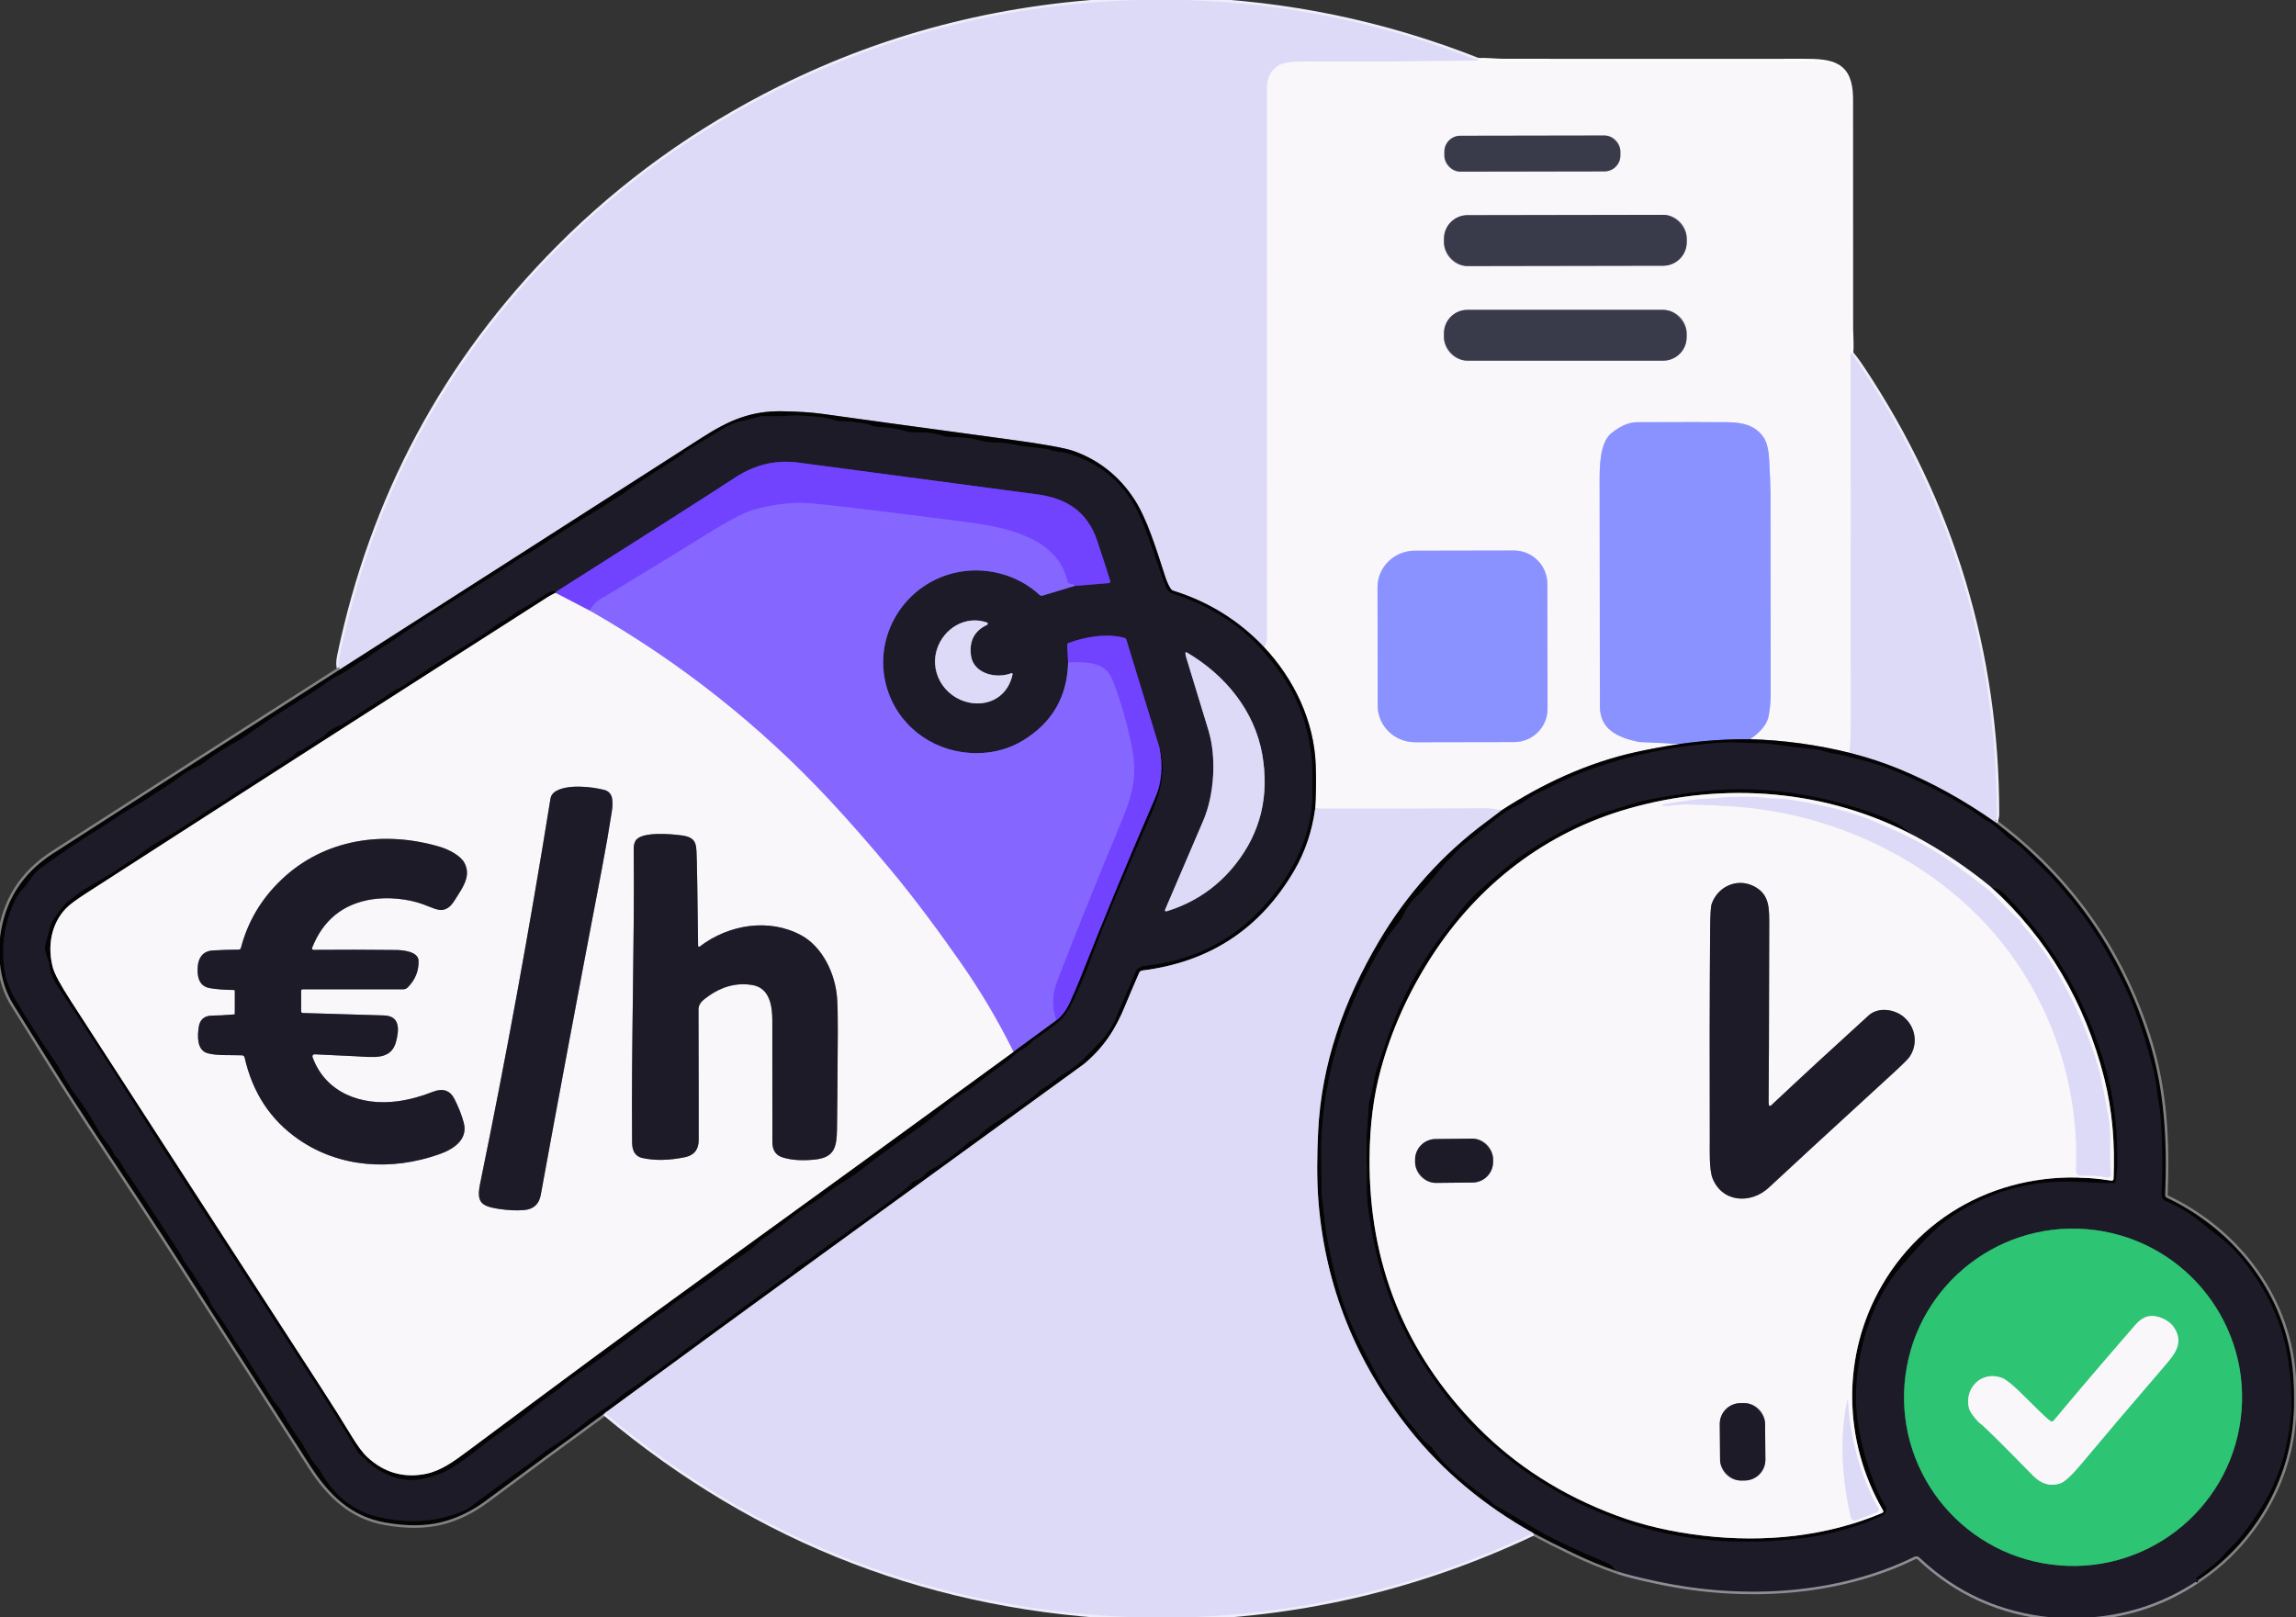 <?xml version="1.0" encoding="UTF-8"?>
<svg id="Capa_1" xmlns="http://www.w3.org/2000/svg" version="1.1" xmlns:xlink="http://www.w3.org/1999/xlink" viewBox="0 0 897 632">
  <rect x="0" y="0" width="897" height="632" fill="#333333" stroke="none"/>
  <!-- Generator: Adobe Illustrator 29.4.0, SVG Export Plug-In . SVG Version: 2.1.0 Build 152)  -->
  <defs>
    <style>
      .st0 {
        stroke: #eeedfb;
      }

      .st0, .st1, .st2, .st3, .st4, .st5, .st6, .st7, .st8, .st9, .st10, .st11, .st12, .st13, .st14, .st15, .st16, .st17, .st18, .st19, .st20, .st21, .st22 {
        fill: none;
      }

      .st0, .st1, .st2, .st3, .st4, .st6, .st7, .st8, .st9, .st10, .st11, .st12, .st13, .st14, .st15, .st16, .st17, .st18, .st19, .st20, .st21, .st22 {
        stroke-width: 2px;
      }

      .st23 {
        fill: #7243ff;
      }

      .st24 {
        fill: #040405;
      }

      .st1 {
        stroke: #474b82;
      }

      .st25 {
        fill: #2dc474;
      }

      .st2 {
        stroke: #9999a2;
      }

      .st3 {
        stroke: #482f94;
      }

      .st4 {
        stroke: #8e8d94;
      }

      .st26 {
        fill: #dddaf7;
      }

      .st6 {
        stroke: #7f7e80;
      }

      .st7 {
        stroke: #453682;
      }

      .st8 {
        stroke: #93deb7;
      }

      .st27 {
        fill: #8992ff;
      }

      .st9 {
        stroke: #c1c5fd;
      }

      .st10 {
        stroke: #ebe9f9;
      }

      .st11 {
        stroke: #828282;
      }

      .st12 {
        stroke: #514194;
      }

      .st13 {
        stroke: #7d7b90;
      }

      .st14 {
        stroke: #111017;
      }

      .st28 {
        fill: #1d1b28;
      }

      .st15 {
        stroke: #7c55ff;
      }

      .st16 {
        stroke: #716f7e;
      }

      .st17 {
        stroke: #8b8991;
      }

      .st18 {
        stroke: #bfaffd;
      }

      .st29 {
        fill: #8567ff;
      }

      .st19 {
        stroke: #fcfbfd;
      }

      .st20 {
        stroke: #b69dfd;
      }

      .st30 {
        fill: #393a4a;
      }

      .st31 {
        fill: #f9f7fa;
      }

      .st21 {
        stroke: #3b2482;
      }

      .st32 {
        clip-path: url(#clippath);
      }

      .st22 {
        stroke: #25704e;
      }
    </style>
    <clipPath id="clippath">
      <rect class="st5" width="897" height="632"/>
    </clipPath>
  </defs>
  <g class="st32">
    <g>
      <path class="st0" d="M443.77,0c-49.75,1.65-96.12,13.2-139.09,34.64-32.57,16.25-61.4,37.01-86.5,62.28-44.13,44.42-72.63,97.58-85.5,159.48-.47,2.27-.43,4,.1,5.2" vector-effect="non-scaling-stroke"/>
      <path class="st11" d="M132.78,261.6c-37.37,23.91-74.72,47.87-112.05,71.87-12.14,7.81-19.05,18.81-20.73,33" vector-effect="non-scaling-stroke"/>
      <path class="st0" d="M463.34,0c39.32,1.24,77.37,9.13,114.16,23.66" vector-effect="non-scaling-stroke"/>
      <path class="st10" d="M577.5,23.66c-22.53.37-44.86.49-66.99.36-5.35-.03-8.94.45-10.77,1.44-3.16,1.71-4.74,4.81-4.74,9.29,0,21.82.01,93.32.04,214.5,0,1.37-.45,2.53-1.34,3.47" vector-effect="non-scaling-stroke"/>
      <path class="st16" d="M493.7,252.72c-9.86-10.35-21.66-17.65-35.4-21.91-.35-.11-.65-.34-.86-.64-.82-1.21-1.54-2.77-2.16-4.66-3.35-10.19-6.91-22.42-12.17-30.47-5.83-8.93-13.67-15.18-23.5-18.75-3.34-1.21-11.8-2.74-25.38-4.58-37.32-5.06-61.56-8.38-72.73-9.96-4.35-.61-9.69-.96-16-1.05-12.08-.18-20.62,3.47-31.27,10.3-47.13,30.23-94.28,60.43-141.45,90.6" vector-effect="non-scaling-stroke"/>
      <path class="st4" d="M816.72,632c15.43-1.17,29.46-6.03,42.07-14.58" vector-effect="non-scaling-stroke"/>
      <path class="st11" d="M858.79,617.42c21.6-14.25,36.28-39.12,37.27-65.02.15-3.97.15-8.11,0-12.41-1.15-31.53-21.32-58.6-49.54-71.98-.41-.19-.66-.61-.64-1.06.82-20.9-.11-41.07-6.46-61.1-10.98-34.62-30.96-62.81-59.93-84.57" vector-effect="non-scaling-stroke"/>
      <path class="st0" d="M779.49,321.28l.44-1.89c.09-.38.14-.77.14-1.16-.02-63.28-17.52-121.29-52.5-174.04-1.8-2.72-3.31-4.76-4.53-6.12" vector-effect="non-scaling-stroke"/>
      <path class="st19" d="M723.04,138.07c.12-1.52.15-3.1.1-4.75-.11-3.09-.16-4.66-.16-4.73.01-57.53,0-87.62-.03-90.27-.15-13.27-7.09-14.41-18.46-14.35-8.17.04-47.13.04-116.88,0-1.17,0-2.86-.07-5.05-.22-1.81-.12-3.5-.15-5.06-.09" vector-effect="non-scaling-stroke"/>
      <path class="st10" d="M723.04,138.07c.01,48.66.02,97.22.02,145.68,0,3.52-.16,6.99-.47,10.41" vector-effect="non-scaling-stroke"/>
      <path class="st6" d="M722.59,294.16c-12.64-3.14-25.58-4.91-38.82-5.32" vector-effect="non-scaling-stroke"/>
      <path class="st9" d="M683.77,288.84c4.11-2.87,6.48-5.78,7.12-8.71.59-2.65.88-5.94.88-9.88-.01-31.02-.03-56.94-.08-77.77-.01-2.22-.17-6.43-.5-12.63-.21-4.07-.91-7-2.09-8.79-3.23-4.89-8.34-6-14.09-6.07-6.2-.08-18.03-.08-35.48,0-3.15.02-6.46,1.43-9.95,4.24-4.76,3.83-4.65,13.78-4.64,19.29.05,16.61.09,45.76.11,87.46,0,9.16,7.03,12.16,15.04,13.91.13.03.26.04.39.05l15.87.74" vector-effect="non-scaling-stroke"/>
      <path class="st6" d="M656.35,290.68c-6.71,1.07-12.46,2.13-17.23,3.19-18.87,4.17-36.43,12.32-52.74,22.92" vector-effect="non-scaling-stroke"/>
      <path class="st10" d="M586.38,316.79c-1.98-.64-3.94-.95-5.88-.94-22.21.12-44.44.18-66.69.17" vector-effect="non-scaling-stroke"/>
      <path class="st6" d="M513.81,316.02c.35-5.65.42-11.33.22-17.02-.61-17.31-8.53-33.79-20.33-46.28" vector-effect="non-scaling-stroke"/>
      <path class="st2" d="M633.04,59.16c0-3.43-2.79-6.21-6.22-6.2l-56.32.1c-3.43.01-6.21,2.79-6.2,6.22v1.58c.01,3.43,2.79,6.21,6.22,6.2l56.32-.1c3.43-.01,6.21-2.79,6.2-6.22v-1.58" vector-effect="non-scaling-stroke"/>
      <path class="st2" d="M658.96,93.12c0-5.08-4.13-9.19-9.21-9.17l-76.44.13c-5.07.01-9.18,4.13-9.17,9.21v1.5c.01,5.08,4.13,9.19,9.21,9.17l76.44-.13c5.07-.01,9.18-4.13,9.17-9.21v-1.5" vector-effect="non-scaling-stroke"/>
      <path class="st2" d="M658.93,130.23c0-5.05-4.09-9.14-9.14-9.14h-76.52c-5.05,0-9.14,4.09-9.14,9.14v1.54c0,5.05,4.09,9.14,9.14,9.14h76.52c5.05,0,9.14-4.09,9.14-9.14v-1.54" vector-effect="non-scaling-stroke"/>
      <path class="st9" d="M604.59,276.9l-.08-48.76c-.02-7.2-5.86-13.03-13.07-13.02l-38.66.07c-8.08.02-14.62,6.41-14.61,14.29l.08,46.32c.01,7.87,6.58,14.25,14.67,14.23l38.66-.07c7.2,0,13.03-5.86,13.01-13.06" vector-effect="non-scaling-stroke"/>
      <path class="st16" d="M779.49,321.28c-12.07-8.5-24.57-15.42-37.5-20.76-5.99-2.47-12.45-4.59-19.4-6.36" vector-effect="non-scaling-stroke"/>
      <path class="st16" d="M513.81,316.02c-1.19,8.8-3.9,16.84-8.14,24.13-13.27,22.79-33.08,35.81-59.42,39.08-.53.06-.98.4-1.2.89-2.39,5.49-4.2,9.76-5.45,12.81-3.89,9.54-8.49,16.44-16.08,22.82,0,.01-3.88,2.82-11.6,8.43-58.08,42.23-117.04,84.91-175.61,127.99" vector-effect="non-scaling-stroke"/>
      <path class="st11" d="M236.31,552.17c-14.91,10.85-30.3,22.19-46.17,34.02-5.62,4.19-11.48,7.05-17.59,8.58-6.35,1.59-13.69,1.64-22.02.17-13.24-2.35-21.8-10.54-29.23-21.99-4.23-6.53-20.53-31.94-48.89-76.24-12.65-19.75-21.53-33.05-37.46-57.15-9.86-14.92-19.89-31.29-29.74-47.02-2.81-4.49-4.54-9.8-5.21-15.93" vector-effect="non-scaling-stroke"/>
      <path class="st14" d="M177.63,591.65c2.92-1.03,4.69-1.78,5.31-2.25,7.24-5.45,15.41-11.45,24.51-17.98,2.95-2.12,5.46-4.41,7.96-5.99,3.97-2.51,8.12-5.52,12.46-9.03,1.57-1.27,3.77-2.89,6.59-4.84,3.85-2.67,6.06-4.27,6.63-4.79,2.03-1.83,3.99-3.31,5.89-4.42,1.55-.91,3.52-2.38,5.93-4.39.26-.23.55-.42.86-.57,1.26-.63,1.99-1.03,2.19-1.18,4.01-3.24,7.19-5.05,10.69-8.04,1.17-1.01,2.73-2.09,4.66-3.25,1.87-1.13,2.96-2.75,4.75-3.77,1.09-.63,2.25-1.39,3.47-2.3,10.19-7.61,20.07-14.81,29.63-21.61.3-.21.57-.46.81-.75.67-.83,1.18-1.33,1.53-1.51,2.07-1.07,4.32-2.57,6.73-4.5,2.47-1.97,5.83-4.36,10.1-7.18,2.02-1.33,3.95-3.15,5.68-4.28,3.89-2.52,9.97-6.94,18.25-13.27,1.81-1.39,3.17-2.62,4.06-3.7.21-.26.5-.45.82-.54,1.89-.55,3.48-1.62,4.79-3.21,1.2-1.45,3.04-1.76,4.63-2.85,4.77-3.27,8.77-6.34,11.99-9.23.27-.24.59-.44.93-.58,1.15-.47,2.16-1.1,3.02-1.91,1.57-1.46,3.62-3.36,5.45-4.49,4.64-2.85,10.07-6.61,16.29-11.26.31-.23.99-.87,2.04-1.92.25-.25.53-.45.84-.61,3.32-1.69,5.69-4.24,8.53-5.88,1.95-1.13,4.35-2.88,7.18-5.26.15-.12,2.4-2.44,6.75-6.97,2.9-3.02,5.08-6.37,6.55-10.04,2.26-5.68,5.36-12.17,7.16-16.8.91-2.36,2.16-2.92,4.63-3.2,19.25-2.15,35.18-10.63,47.77-25.43,10.2-11.99,17.1-26.8,17-41.58-.05-5.82.28-10.18-.41-15.24-.43-3.15-.76-5.27-.98-6.35-2.89-14.41-9.88-25.78-19.75-36.34-8.99-9.62-21.14-16.46-33.54-20.42-1.04-.33-1.87-1.09-2.3-2.09-.9-2.11-1.69-4.18-2.36-6.21-1.76-5.29-3.47-10.2-5.13-14.73-2.2-5.99-4.42-10.68-6.65-14.05-5.62-8.48-13.57-14.32-23.85-17.52-2.74-.86-5.26-.56-7.64-1.56-.41-.17-.84-.28-1.28-.33-5.81-.63-9.31-1.08-10.48-1.33-3.81-.82-6.81-1.21-9.01-1.18-2.12.04-4.47-.28-7.05-.96-2.95-.78-6.94-1.2-11.98-1.27-.49-.01-.98-.09-1.45-.25-3.3-1.11-6.85-1.6-10.64-1.49-2.16.07-4.18-.25-6.06-.94-1.17-.43-4.62-.88-10.37-1.35-.39-.03-.78-.14-1.14-.31-.9-.42-1.85-.71-2.85-.87-3.76-.6-6.93-.9-9.5-.91-.7,0-1.4-.12-2.07-.36-3.76-1.36-7.89-1.41-12.18-1.77-1.72-.14-3.54-.15-5.47-.03-3.51.23-6.89.29-10.15.18-.65-.02-1.29.06-1.91.24-3.03.89-5.45,1.5-7.28,1.81-1.79.31-4.39,1.48-7.79,3.53-6.96,4.19-11.43,6.91-13.4,8.16-.26.17-.5.36-.73.57-.67.63-1.39,1.19-2.17,1.68-10.93,6.93-17.87,11.5-20.84,13.72-.33.25-.56.41-.7.5-6.45,4.13-9.98,6.37-10.57,6.74-1.42.88-3.43,2.1-6.04,3.66-3.7,2.21-8.88,5.53-15.55,9.96-2.53,1.69-4.16,2.71-4.88,3.07-2.03,1.03-3.7,2-4.99,2.93-2.12,1.51-4.45,3.05-6.99,4.63-9.35,5.83-18.68,11.73-27.98,17.7-3.61,2.31-7.17,4.7-10.69,7.17-1.73,1.21-3.81,2.59-6.23,4.12-2.49,1.58-4.53,3.01-6.12,4.28-.27.22-.57.4-.88.55-3.68,1.7-6.34,4.36-10.08,6.14-1.96.93-4.08,2.26-6.36,3.97-1.43,1.07-3.5,2.45-6.23,4.14-9.07,5.64-14.79,9.3-17.16,10.97-5.18,3.67-8.48,5.89-9.9,6.66-5.17,2.82-9.82,5.83-13.96,9.02-.38.29-.79.53-1.23.72-2.91,1.27-5.81,3-8.71,5.21-4.13,3.15-7.96,5.13-12.12,8.04-2.73,1.91-6.88,3.85-9.68,5.79-3.17,2.19-5.53,3.75-7.07,4.7-8.34,5.1-16.6,10.65-24.78,16.64-2.59,1.9-4.02,5.24-6.37,7.67-1.15,1.21-2.06,2.47-2.73,3.79-4.19,8.33-5.76,17.22-4.71,26.68.48,4.39,2.1,8.7,4.16,12.23,4.55,7.75,9.61,15.71,15.18,23.87,1.19,1.74,2.01,3.03,2.44,3.87,1.8,3.47,3.67,6.59,6.02,9.79,3.99,5.43,7.04,10.17,9.13,14.24,1.72,3.34,4.85,5.95,6.13,9.27.12.33.33.61.6.83,1.87,1.58,3.4,5.52,5.52,8,.05.06.1.12.14.19l19.4,29.55c.17.26.32.54.44.83.63,1.55,1.69,3.2,3.16,4.97.02.02.04.04.05.07l7.1,10.99c.08.12.15.24.2.37.87,2.06,1.5,3.35,1.87,3.87,3.45,4.79,6.26,9.04,8.42,12.74.48.82,1.17,1.82,2.06,3.01.55.74,1.23,1.75,2.03,3.03,2.83,4.55,4.36,7,4.59,7.35,2.38,3.59,4.4,6.8,6.07,9.62.27.45,1.33,1.82,3.2,4.11.22.27.41.55.58.86,2.49,4.58,5.06,8.63,7.71,12.14.19.25.36.52.51.81,1.97,3.82,3.98,6.91,6.05,9.27.27.31.51.64.71,1,5.49,9.72,12.94,15.71,22.34,17.97,10.05,2.41,20.36,2.51,30.25-.97" vector-effect="non-scaling-stroke"/>
      <path class="st17" d="M217.16,231.75c.05-.13-.09-.11-.42.04" vector-effect="non-scaling-stroke"/>
      <path class="st14" d="M216.74,231.79c-.01-.75-.17-1.07-.47-.96-1.49.5-2.67,1.05-3.54,1.64-3.39,2.32-6.48,4.23-9.29,5.74-2.87,1.55-4.93,3.68-8.08,5.14-.38.17-.74.39-1.07.64-7.93,6.01-17.59,11.15-26.24,16.92-5.46,3.64-8.69,5.8-9.69,6.49-2.48,1.7-5,2.69-7.17,4.37-.91.7-2.66,1.85-5.27,3.46-3.32,2.05-7.18,4.54-11.58,7.46-.29.19-.6.35-.93.48-2.85,1.07-5.1,2.54-6.77,4.39-.24.27-.53.49-.85.66-.79.4-3.25,1.96-7.38,4.67-.88.58-2.07.51-2.68,1.26-.52.63-1.06,1.13-1.63,1.5-13.61,8.81-20.88,13.49-21.81,14.03-1.95,1.12-3.75,2.83-5.67,3.79-1.22.61-2.68,1.48-4.37,2.61-8.5,5.69-14.53,9.55-18.09,11.57-3.8,2.15-6.3,3.71-7.51,4.68-2.77,2.22-4.94,3.73-6.5,4.54-.23.12-2.43,1.59-6.59,4.42-.37.26-3.6,2.16-9.69,5.71-2.67,1.56-4.76,3.39-7.3,5.26-1.42,1.05-3.4,3.57-5.95,7.57-.49.77-.84,1.63-1.04,2.52-.17.75-.8,3.11-1.89,7.08-.55,1.97,1.21,5.14,1.51,7.2.47,3.21,1.61,6.16,3.42,8.87.85,1.26,5.35,8.15,13.52,20.67,6.14,9.4,12.21,18.83,18.2,28.28,7.77,12.27,30.46,47.31,68.06,105.13,5.66,8.71,11.47,17.97,17.43,27.78.22.36.5.69.83.97,2.25,1.91,3.96,4.11,6.82,5.79,3.7,2.18,7.23,3.51,10.6,3.99,5.02.71,9.29-.74,13.48-2.14,2.01-.68,4.34-1.92,6.97-3.72,3.46-2.36,6.21-4.38,8.24-6.05,2.7-2.22,5.42-4.26,8.17-6.11,4.57-3.1,7.61-5.27,9.14-6.5,6.75-5.45,11.04-8.75,12.88-9.92,1.05-.66,2.43-1.76,4.16-3.31,3.06-2.73,7.26-5.01,10.83-7.76.37-.29,2.83-2.05,7.38-5.28,2.46-1.75,7-5.23,13.63-10.42,3.28-2.58,5.95-3.99,8.49-6.16,1.1-.95,3.23-2.48,6.39-4.59,5.76-3.85,11.44-7.87,17.04-12.06,2.45-1.84,4.48-3.28,6.07-4.31,2.13-1.4,4.14-3.03,6.03-4.88.39-.39.82-.73,1.29-1.04,3.46-2.28,6.44-4.42,8.95-6.43,4.18-3.33,7.13-5.49,8.86-6.48,4.45-2.54,8.62-6.35,13.17-9.02,6.28-3.68,10.94-8.02,16.5-11.96,9.18-6.52,13.89-9.86,14.13-10.03,6.03-4.24,11.38-9.78,17.69-13.59,3.54-2.13,7.51-5.82,11.61-8.54,2.82-1.87,6.5-4.84,8.21-6.49.25-.25.53-.45.84-.61,1.93-1.03,3.61-2.27,5.03-3.74.35-.35.73-.67,1.14-.95,4.65-3.08,7.97-5.56,9.95-7.45,1.71-1.63,3.3-4.01,4.77-7.14,2.5-5.33,4.61-10.29,6.34-14.87,7.53-19.93,13.26-33,25.06-60.27,3.23-7.47,5.13-16.5,2.48-24.05" vector-effect="non-scaling-stroke"/>
      <path class="st3" d="M453,292.24l-12.95-42.25c-.11-.35-.38-.62-.74-.72-6.85-1.96-15.49-.37-21.82,1.96-.34.12-.57.46-.55.83l.35,6.7" vector-effect="non-scaling-stroke"/>
      <path class="st12" d="M417.29,258.76c-.29,13.3-6.08,23.44-17.37,30.42-5.41,3.35-11.47,5.06-18.18,5.11-15.51.12-29.33-9.05-34.58-23.47-7.34-20.15,4.97-42.08,25.75-46.97,11.56-2.72,24.35.39,33.24,8.63.3.28.73.38,1.13.26l12.54-3.79" vector-effect="non-scaling-stroke"/>
      <path class="st3" d="M419.82,228.95l13.39-1.1c.38-.03.64-.41.54-.78-.69-2.38-2.39-7.64-5.1-15.77-3.8-11.39-12.04-16.61-23.38-18.11-53.95-7.15-84.97-11.28-93.07-12.39-8.85-1.22-17.1.66-24.74,5.64-12.42,8.09-35.62,22.9-69.6,44.41-.15.09-.38.39-.7.9" vector-effect="non-scaling-stroke"/>
      <path class="st15" d="M419.82,228.95c-.39-.55-.91-.83-1.54-.82-.71,0-1.15-.34-1.3-1.03-3.78-17.15-24.45-21.12-39.24-23.06-16.76-2.19-32.28-4.13-46.57-5.82-9.83-1.17-16.06-1.74-18.69-1.71-6.05.05-12.22,1-18.52,2.85-3.67,1.07-10.44,4.72-20.32,10.93-6.71,4.22-18.78,11.61-36.22,22.17-.37.23-1.09.63-2.15,1.22-2.41,1.35-4,3.02-4.76,5.01" vector-effect="non-scaling-stroke"/>
      <path class="st20" d="M230.51,238.69l-13.35-6.94" vector-effect="non-scaling-stroke"/>
      <path class="st15" d="M417.29,258.76c4.09-.11,10.69-.23,13.98,2.33,1.59,1.24,2.77,2.87,3.54,4.89,3.21,8.4,5.72,17.23,7.53,26.49,2.11,10.81-.04,18.65-4.39,29.05-8.56,20.49-16.83,41.02-24.82,61.61-2.12,5.47-2.23,10.64-.34,15.52" vector-effect="non-scaling-stroke"/>
      <path class="st7" d="M412.79,398.65l-16.85,12.37" vector-effect="non-scaling-stroke"/>
      <path class="st18" d="M395.94,411.02c-6.04-12.19-12.87-23.74-20.48-34.63-8.03-11.5-17.72-24.75-27.75-36.78-8.25-9.91-16.08-18.84-23.5-26.8-27.47-29.47-58.7-54.17-93.7-74.12" vector-effect="non-scaling-stroke"/>
      <path class="st6" d="M216.74,231.79c-.97.47-1.93,1-2.86,1.59-57.85,36.97-117.91,75.52-180.18,115.67-3.96,2.55-6.61,4.53-7.94,5.93-6.03,6.3-7.23,15.29-5.08,23.2.65,2.39,2.98,6.68,6.97,12.87,31.92,49.4,64.24,99.34,96.96,149.83,4.99,7.69,9.11,14.24,12.37,19.63,2.56,4.25,4.72,7.19,6.48,8.82,6.61,6.13,14.27,8.32,22.96,6.57,5.78-1.17,10.79-4.8,16.03-8.7,32.12-23.95,62.7-46.72,101.48-74.77,37.42-27.06,74.76-54.2,112.01-81.41" vector-effect="non-scaling-stroke"/>
      <path class="st21" d="M412.79,398.65c2.12-1.74,3.82-4,5.1-6.77,1.49-3.23,2.88-6.49,4.19-9.78,9.35-23.62,19.09-47.07,29.22-70.35,2.55-5.88,3.12-12.38,1.7-19.51" vector-effect="non-scaling-stroke"/>
      <path class="st13" d="M385.57,243.24c-8.39-2.94-16.97,2.37-19.53,10.51-3.18,10.14,4.25,20.19,14.5,21.05,7.51.64,13.54-3.87,15.05-11.31.06-.29-.22-.54-.5-.43-5.98,2.32-14.79.12-15.74-6.86-.78-5.7,1.31-9.71,6.27-12.03.41-.19.38-.78-.05-.93" vector-effect="non-scaling-stroke"/>
      <path class="st13" d="M463.12,255.17c.01.53.11,1.08.3,1.67,3.2,10.49,6.1,20.01,8.71,28.56,3.16,10.39,2.35,25.04-2.03,35.24-5.84,13.56-10.82,25.18-14.93,34.85-.15.36.18.72.55.61,10.94-3.36,19.92-9.48,26.95-18.36,9.81-12.4,13.3-26.71,10.47-42.94-2.98-17.03-14.5-31.12-29.56-39.9-.21-.12-.47.03-.46.27" vector-effect="non-scaling-stroke"/>
      <path class="st1" d="M683.77,288.84c-8.95-.07-18.09.54-27.42,1.84" vector-effect="non-scaling-stroke"/>
      <path class="st17" d="M216.58,309.55c-.81.61-1.36,1.51-1.52,2.52-8.28,51.46-17.43,101.54-27.45,150.25-1.5,7.3.11,8.95,7.11,10.04,3.72.57,7.07.73,10.05.47,3.66-.32,5.82-2.28,6.48-5.87,6.65-36.49,14.59-78.88,23.83-127.15,1.53-8.03,2.85-15.63,3.96-22.8.32-2.06.33-3.82.04-5.27-.3-1.47-1.41-2.65-2.86-3.04-4.82-1.3-15.16-2.49-19.64.85" vector-effect="non-scaling-stroke"/>
      <path class="st17" d="M272.73,369.58c-.26-20.82-.42-31.82-.49-33-.31-5.81.62-9.22-5.7-10.11-4.4-.62-16.49-1.68-18.35,2.25-.42.89-.62,1.76-.61,2.61.35,39.77-.98,74.32-.63,115.14.03,3.45,1.38,5.46,4.05,6.03,4.95,1.07,10.51.95,16.67-.34,3.51-.74,5.28-2.96,5.29-6.67.03-6.21,0-23.21-.07-50.99-.01-1.47.7-2.78,2.12-3.93,6.1-4.92,12.45-6.8,19.06-5.64,6.67,1.18,7.67,8.22,7.66,13.83,0,26.08,0,41.91.02,47.49.01,3.18,1.34,5.18,3.99,6.01,3.44,1.07,7.64,1.35,12.61.84,7.82-.81,8.51-5.06,8.65-11.85.09-4.91.2-17.6.31-38.07.03-5.91-.07-10.35-.29-13.32-.71-9.38-5.68-19.91-14.03-24.41-12.51-6.75-28.21-4.29-39.64,4.43-.25.19-.62.02-.62-.3" vector-effect="non-scaling-stroke"/>
      <path class="st17" d="M122.47,371.16c-.41,0-.69-.4-.54-.77,4.27-10.87,12.06-17.19,23.35-18.97,5.92-.93,13.83-.39,20.23,2.01,2.93,1.1,5.74,2.53,7.72,2.07,2.78-.65,3.92-2.96,5.85-6,2.59-4.07,4.71-7.96,2.33-12.39-1.53-2.85-6.25-5.23-9.37-6.16-21.93-6.55-45.29-3.23-62.09,12.79-7.87,7.5-13.14,16.39-15.82,26.67-.1.39-.45.66-.86.67-3.4.01-6.76.12-10.09.31-5.16.31-6.23,4.63-5.93,8.86.25,3.44,1.84,5.4,4.79,5.88,2.63.43,5.73.66,9.32.71.21,0,.38.17.38.38v8.91c0,.14-.1.25-.24.26-3.68.31-6.49.46-8.44.45-3.17,0-4.98,1.5-5.42,4.51-.52,3.55-.74,8.96,3.39,10.18,3.42,1.02,8.86.67,13.51.83.5.02.92.37,1.03.85,3.1,13.73,10.09,24.38,20.97,31.94,16.09,11.19,36.44,12.48,55.16,5.84,5.38-1.91,11.28-5.63,9.46-12.35-.79-2.92-1.98-5.96-3.57-9.13-1.74-3.47-4.58-4.42-8.51-2.87-4.66,1.85-9.25,3.07-13.76,3.68-13.96,1.88-28.14-3.16-33.23-17.28-.19-.54.22-1.1.79-1.07,3.97.17,9.27.42,15.88.75,7.13.35,14.1,1.67,16-5.79,1.2-4.71,1.58-9.96-4.8-10.15-7.15-.21-17.71-.53-31.68-.95-.35,0-.63-.3-.63-.66v-8.03c0-.31.25-.56.56-.56h39.3c.65,0,1.28-.26,1.75-.72,2.93-2.93,4.36-6.4,4.27-10.39-.08-3.69-6.11-4.22-8.78-4.26-10.75-.13-21.51-.14-32.28-.05" vector-effect="non-scaling-stroke"/>
      <path class="st14" d="M858.79,617.42c-.63-.13-.9-.38-.83-.76,0-.07.06-.14.12-.18,1.96-1.44,4.31-3.24,7.06-5.41,2.92-2.31,4.29-4.62,6.83-6.92,1.45-1.31,3.06-3.14,4.84-5.48,4.19-5.53,7.44-10.56,9.74-15.09,4.5-8.89,7.27-18.6,8.31-29.13.61-6.22.37-13.42-.74-21.59-.98-7.22-2.92-14.16-5.81-20.81-3.37-7.75-8.09-15.11-14.18-22.1-2.15-2.47-4.69-4.81-7.62-7.03-.17-.13-2.9-2.28-8.19-6.44-3.56-2.8-7.63-5.17-12.2-7.1-1.2-.51-1.76-1.53-1.69-3.08.49-10,.38-19.88-.34-29.63-.33-4.42-1.13-7.35-1.53-11.36-.23-2.22-.77-5.03-1.62-8.43-2.14-8.51-4.64-16.39-7.49-23.65-2.9-7.37-7.7-16.43-11.1-22.35-5.04-8.78-11.36-17.43-18.96-25.96-3.93-4.41-8.51-8.46-12.98-13.06-.93-.96-2.59-2.2-4.98-3.73-.45-.29-.86-.62-1.24-.99-1.88-1.84-5.1-4.82-7.56-6.14-2.6-1.39-4.29-3.05-7.04-4.76-8.92-5.54-18.25-10.34-27.98-14.41-4.45-1.86-8.53-3.28-12.24-4.25-7.33-1.93-11.54-2.95-12.63-3.05-1.02-.09-2.43-.42-4.22-.98-1.55-.49-3.53-.81-5.93-.98-6.24-.45-13.95-2.02-18.4-2.09-6.13-.09-11.42-.61-17.25-.17-17.12,1.27-33.49,4.66-49.1,10.17-3.87,1.37-7.52,2.88-10.95,4.54-5.62,2.73-9.18,4.46-10.68,5.17-.67.31-2.66,1.59-5.96,3.82-.27.18-.55.33-.84.46-2.92,1.28-5.47,2.81-7.64,4.59-5.27,4.31-9.33,7.52-12.18,9.65-3.66,2.73-5.42,5.33-8.5,8.13-.35.31-2.24,2.57-5.67,6.78-2.61,3.19-4.94,5.72-6.97,7.6-.59.54-1.76,2.16-3.52,4.87-.05.09-.21.47-.48,1.16-.25.63-.56,1.21-.93,1.74-2.11,2.97-4.33,5.39-6.21,8.42-5.53,8.91-10.11,17.78-13.73,26.59-6.65,16.17-10.41,32.93-11.28,50.26-.29,5.64.06,14.84.04,22.32,0,.31.03.62.08.93.24,1.39.6,4.39,1.08,9,.73,6.99,2.52,15.8,5.37,26.45,2.22,8.29,5.91,17.25,11.08,26.88,1.73,3.23,3,5.66,3.83,7.31,2.64,5.26,6.28,9.58,9.4,14.32,1.35,2.06,2.7,3.8,4.05,5.23,2.08,2.2,4.4,6.34,7.47,8.22.29.18.54.43.74.71,1.68,2.45,3.4,4.56,5.17,6.32,4.27,4.28,9.75,8.8,16.46,13.56.43.31.84.65,1.22,1.03.89.9,1.45,1.42,1.69,1.55,5.27,2.93,9.58,5.44,12.93,7.53,9.79,6.11,21.53,11.06,30.77,14.96,1.39.59,2.88,1.76,4.46,3.52" vector-effect="non-scaling-stroke"/>
      <path class="st11" d="M632.14,614.1c-5.94-2.03-11.73-4.4-17.37-7.12-5.91-2.84-11.17-5.48-15.78-7.93" vector-effect="non-scaling-stroke"/>
      <path class="st16" d="M598.99,599.05c-19.16-10.67-35.22-24.12-48.19-40.33-21.11-26.4-33.01-56.11-35.7-89.12-.72-8.77-.55-18.78-.14-27.35,1.28-26.59,10-51.13,23.69-74.35,10.91-18.52,24.9-34.11,41.97-46.78,1.91-1.42,3.83-2.86,5.76-4.33" vector-effect="non-scaling-stroke"/>
      <path class="st4" d="M801.59,632c-20.04-1.91-37.28-9.7-51.73-23.39-.52-.49-1.29-.61-1.94-.3-30.33,14.9-67.06,16.66-99.84,9.76-7.65-1.61-12.96-2.93-15.94-3.97" vector-effect="non-scaling-stroke"/>
      <path class="st17" d="M777.7,346.51c-9.17-7.51-18.96-14.07-29.37-19.68" vector-effect="non-scaling-stroke"/>
      <path class="st14" d="M748.33,326.83c-4.05-3.55-9.38-6.51-16-8.86-18.59-6.61-36.74-9.8-54.44-9.57-9.22.12-20.7,1.52-34.43,4.21-4.6.9-8.06,2.36-13.01,3.75-3.25.91-6.43,2.04-9.55,3.4-8.89,3.87-17.58,8.66-26.06,14.38-3.83,2.58-9.47,7.22-16.92,13.91-2.66,2.39-5.24,5.21-7.74,8.46-.98,1.27-3.31,4.32-6.98,9.15-6.03,7.92-11.36,16.92-15.99,27.01-2.68,5.85-5.86,14.5-9.55,25.95-1.21,3.74-1.12,7.48-2.53,11.17-.14.36-.22.74-.25,1.13-.29,4.27-.52,7.49-.67,9.66-.61,8.49-.18,16.94-.12,24.72.03,3.15.29,6.25.8,9.3.61,3.69,1.14,6.75,1.61,9.2,3.7,19.45,11.18,37.3,22.44,53.53,5.74,8.27,11.35,15.15,16.83,20.64,16.81,16.83,36.58,29.11,59.31,36.84,21.59,7.34,44.88,9.37,69.86,6.09,10.65-1.39,20.8-4.27,30.47-8.63,1.41-.64,1.95-2.37,1.15-3.7-1.69-2.81-3.1-5.7-4.24-8.69-4.92-12.93-8.01-25.57-7.1-38.81,1.11-16.23,6.57-33.51,17.17-45.82,6.17-7.16,12.99-15.37,21.39-20.78,12.19-7.87,25.61-12.11,40.24-12.73,6.4-.27,14.36.51,21.71.64.41.01.76-.29.83-.69.75-4.68.65-8.04.51-14.02-.25-10.45-1.75-20.55-4.48-30.3-7.27-25.95-20.26-48.45-38.95-67.5-1.86-1.9-3.84-3.02-5.94-3.36" vector-effect="non-scaling-stroke"/>
      <path class="st6" d="M748.33,326.83c-34.51-18.4-74.78-21.54-112.11-10.86-32.29,9.23-58.73,29.62-76.94,57.83-9,13.95-15.62,28.66-19.85,44.15-2.82,10.33-4.28,21.85-4.37,34.56-.3,41.16,13.79,76.21,42.28,105.15,14.89,15.12,32.95,26.63,54.18,34.53,10.31,3.84,21.68,6.47,34.13,7.9,23.59,2.72,47.95.36,69.76-8.95.34-.14.48-.55.29-.87-15.81-27.26-16.28-60.76-.46-88.03,18.46-31.82,53.78-46.72,89.67-40.9.41.07.79-.24.81-.66.55-13.48-.37-26.48-3.67-39.5-7.39-29.14-22.19-54.73-44.35-74.67" vector-effect="non-scaling-stroke"/>
      <path class="st22" d="M875.38,554.5c4.69-36.09-20.83-69.15-56.99-73.86-36.17-4.7-69.28,20.75-73.97,56.85-4.69,36.09,20.83,69.15,56.99,73.86,36.17,4.7,69.28-20.75,73.97-56.85" vector-effect="non-scaling-stroke"/>
      <path class="st10" d="M649.94,314.91c3.03,0,6.05-.67,9.25-.59,9.1.23,16.33.59,21.69,1.08,37.06,3.45,73.73,20.83,98.21,49.3,21.83,25.38,33.38,58.54,31.95,92.74-.04,1.11.87,2.01,1.98,1.95,3.97-.2,7.32.04,10.03.72.88.22,1.72-.49,1.65-1.4-.32-3.85-.42-7.79-.31-11.8.11-3.93-.18-7.85-.89-11.75-1.64-9-2.8-14.72-3.49-17.15-3.5-12.33-8.54-24.3-15.11-35.93-4.06-7.17-8.23-13.17-12.5-18-1.48-1.67-2.5-3-3.07-4.01-.13-.24-.3-.45-.51-.63-2.87-2.58-5.6-5.26-8.17-8.05-1.69-1.83-3.8-3.7-6.34-5.62-2.25-1.7-4.48-3.39-6.71-5.08-1.06-.81-3.15-2.32-6.28-4.54-6.85-4.85-16.65-9.96-29.39-15.32-8.4-3.53-19.54-6.35-33.42-8.45-2.85-.43-6.07-.24-9.1-.64-4.18-.55-9.24-.39-13.45-.34-2.89.04-5.26.62-7.79.65-2.19.03-4.14.15-5.84.38-5.87.78-10.02,1.41-12.45,1.89-.15.03-.25.17-.24.32.02.15.15.27.3.27" vector-effect="non-scaling-stroke"/>
      <path class="st17" d="M691.07,431.79c-.09-.41-.12-1.09-.11-2.04.08-4.25.16-26.91.24-68,.01-6.78.25-12.39-6.17-15.54-6.64-3.25-14.07.39-16.33,7.06-.35,1.05-.55,4.39-.59,10.02-.19,26.42-.23,54.16-.13,83.21,0,2.65-.26,10.5,1.06,13.86,3.76,9.61,15.03,10.21,22,3.69,7.11-6.65,23.17-21.43,48.16-44.34,3.91-3.58,6.17-5.81,6.78-6.7,3.46-5.04,2.46-11.71-2.27-15.67-3.65-3.04-9.94-3.95-13.69-.54-13.73,12.48-26.46,24.22-38.17,35.23-.27.25-.7.11-.78-.24" vector-effect="non-scaling-stroke"/>
      <path class="st17" d="M583.31,452.91c-.04-4.45-3.69-8.02-8.14-7.98l-14.34.15c-4.45.04-8.02,3.69-7.98,8.14v1.02c.05,4.45,3.7,8.02,8.15,7.98l14.34-.15c4.45-.04,8.02-3.69,7.98-8.14v-1.02" vector-effect="non-scaling-stroke"/>
      <path class="st10" d="M721.75,547.13c-3.25,14.68-2.07,30.95,1.32,45.79.21.92,1.19,1.44,2.07,1.1l8.11-3.1c.63-.24.9-1,.56-1.59-2.88-5.03-5.34-10.78-7.38-17.25-2.52-8.03-4.02-16.34-4.5-24.94,0-.05-.04-.08-.08-.08-.05-.01-.09.03-.1.07" vector-effect="non-scaling-stroke"/>
      <path class="st17" d="M689.58,556.31c-.04-4.48-3.7-8.07-8.18-8.04h-1.48c-4.48.06-8.08,3.72-8.04,8.19l.12,14.02c.04,4.48,3.7,8.07,8.18,8.04h1.48c4.48-.06,8.08-3.72,8.04-8.19l-.12-14.02" vector-effect="non-scaling-stroke"/>
      <path class="st0" d="M598.99,599.05c-43.33,20.52-88.76,31.5-136.29,32.95" vector-effect="non-scaling-stroke"/>
      <path class="st0" d="M444.38,632c-78.69-2.78-148.04-29.39-208.07-79.83" vector-effect="non-scaling-stroke"/>
      <path class="st8" d="M801.12,555.3c-2.22-1.5-6.35-5.93-12.08-11.47-3.19-3.08-5.5-4.89-6.93-5.42-8.05-2.96-14.86,4.1-12.84,11.97.43,1.68,3.29,5.1,4.32,5.81,1.43.97,8.29,7.75,20.59,20.34,3.23,3.3,6.73,4.36,10.52,3.19,1.81-.56,4.64-3.15,8.49-7.77,8.01-9.61,18.88-22.41,32.62-38.38,4.05-4.7,7.47-9.06,3.42-15.01-1.98-2.92-7.47-5.5-11.28-3.77-1.27.57-2.51,1.55-3.72,2.94-11.87,13.65-22.51,26.11-31.92,37.4-.3.35-.81.43-1.19.17" vector-effect="non-scaling-stroke"/>
    </g>
  </g>
  <path class="st26" d="M463.34,0c39.32,1.24,77.37,9.13,114.16,23.66-22.53.37-44.86.49-66.99.36-5.35-.03-8.94.45-10.77,1.44-3.16,1.71-4.74,4.81-4.74,9.29,0,21.82.01,93.32.04,214.5,0,1.37-.45,2.53-1.34,3.47-9.86-10.35-21.66-17.65-35.4-21.91-.35-.11-.65-.34-.86-.64-.82-1.21-1.54-2.77-2.16-4.66-3.35-10.19-6.91-22.42-12.17-30.47-5.83-8.93-13.67-15.18-23.5-18.75-3.34-1.21-11.8-2.74-25.38-4.58-37.32-5.06-61.56-8.38-72.73-9.96-4.35-.61-9.69-.96-16-1.05-12.08-.18-20.62,3.47-31.27,10.3-47.13,30.23-94.28,60.43-141.45,90.6-.53-1.2-.57-2.93-.1-5.2,12.87-61.9,41.37-115.06,85.5-159.48,25.1-25.27,53.93-46.03,86.5-62.28C347.65,13.2,394.02,1.65,443.77,0h19.57Z"/>
  <path class="st31" d="M723.04,138.07c.01,48.66.02,97.22.02,145.68,0,3.52-.16,6.99-.47,10.41-12.64-3.14-25.58-4.91-38.82-5.32,4.11-2.87,6.48-5.78,7.12-8.71.59-2.65.88-5.94.88-9.88-.01-31.02-.03-56.94-.08-77.77-.01-2.22-.17-6.43-.5-12.63-.21-4.07-.91-7-2.09-8.79-3.23-4.89-8.34-6-14.09-6.07-6.2-.08-18.03-.08-35.48,0-3.15.02-6.46,1.43-9.95,4.24-4.76,3.83-4.65,13.78-4.64,19.29.05,16.61.09,45.76.11,87.46,0,9.16,7.03,12.16,15.04,13.91.13.03.26.04.39.05l15.87.74c-6.71,1.07-12.46,2.13-17.23,3.19-18.87,4.17-36.43,12.32-52.74,22.92-1.98-.64-3.94-.95-5.88-.94-22.21.12-44.44.18-66.69.17.35-5.65.42-11.33.22-17.02-.61-17.31-8.53-33.79-20.33-46.28.89-.94,1.34-2.1,1.34-3.47-.03-121.18-.04-192.68-.04-214.5,0-4.48,1.58-7.58,4.74-9.29,1.83-.99,5.42-1.47,10.77-1.44,22.13.13,44.46.01,66.99-.36,1.56-.06,3.25-.03,5.06.09,2.19.15,3.88.22,5.05.22,69.75.04,108.71.04,116.88,0,11.37-.06,18.31,1.08,18.46,14.35.03,2.65.04,32.74.03,90.27,0,.07.05,1.64.16,4.73.05,1.65.02,3.23-.1,4.75ZM633.04,59.16c0-3.43-2.79-6.21-6.22-6.2l-56.32.1c-3.43.01-6.21,2.79-6.2,6.22v1.58c.01,3.43,2.79,6.21,6.22,6.2l56.32-.1c3.43-.01,6.21-2.79,6.2-6.22v-1.58ZM658.96,93.12c0-5.08-4.13-9.19-9.21-9.17l-76.44.13c-5.07.01-9.18,4.13-9.17,9.21v1.5c.01,5.08,4.13,9.19,9.21,9.17l76.44-.13c5.07-.01,9.18-4.13,9.17-9.21v-1.5ZM658.93,130.23c0-5.05-4.09-9.14-9.14-9.14h-76.52c-5.05,0-9.14,4.09-9.14,9.14v1.54c0,5.05,4.09,9.14,9.14,9.14h76.52c5.05,0,9.14-4.09,9.14-9.14v-1.54ZM604.59,276.9l-.08-48.76c-.02-7.2-5.86-13.03-13.07-13.02l-38.66.07c-8.08.02-14.62,6.41-14.61,14.29l.08,46.32c.01,7.87,6.58,14.25,14.67,14.23l38.66-.07c7.2,0,13.03-5.86,13.01-13.06Z"/>
  <rect class="st30" x="564.3" y="53.01" width="68.74" height="14" rx="6.21" ry="6.21" transform="translate(-.1 1.04) rotate(-.1)"/>
  <rect class="st30" x="564.14" y="84.01" width="94.82" height="19.88" rx="9.19" ry="9.19" transform="translate(-.16 1.07) rotate(-.1)"/>
  <rect class="st30" x="564.13" y="121.09" width="94.8" height="19.82" rx="9.14" ry="9.14"/>
  <path class="st26" d="M723.04,138.07c1.22,1.36,2.73,3.4,4.53,6.12,34.98,52.75,52.48,110.76,52.5,174.04,0,.39-.05.78-.14,1.16l-.44,1.89c-12.07-8.5-24.57-15.42-37.5-20.76-5.99-2.47-12.45-4.59-19.4-6.36.31-3.42.47-6.89.47-10.41,0-48.46-.01-97.02-.02-145.68Z"/>
  <path class="st24" d="M493.7,252.72c11.8,12.49,19.72,28.97,20.33,46.28.2,5.69.13,11.37-.22,17.02-1.19,8.8-3.9,16.84-8.14,24.13-13.27,22.79-33.08,35.81-59.42,39.08-.53.06-.98.4-1.2.89-2.39,5.49-4.2,9.76-5.45,12.81-3.89,9.54-8.49,16.44-16.08,22.82,0,.01-3.88,2.82-11.6,8.43-58.08,42.23-117.04,84.91-175.61,127.99-14.91,10.85-30.3,22.19-46.17,34.02-5.62,4.19-11.48,7.05-17.59,8.58-6.35,1.59-13.69,1.64-22.02.17-13.24-2.35-21.8-10.54-29.23-21.99-4.23-6.53-20.53-31.94-48.89-76.24-12.65-19.75-21.53-33.05-37.46-57.15-9.86-14.92-19.89-31.29-29.74-47.02-2.81-4.49-4.54-9.8-5.21-15.93v-10.14c1.68-14.19,8.59-25.19,20.73-33,37.33-24,74.68-47.96,112.05-71.87,47.17-30.17,94.32-60.37,141.45-90.6,10.65-6.83,19.19-10.48,31.27-10.3,6.31.09,11.65.44,16,1.05,11.17,1.58,35.41,4.9,72.73,9.96,13.58,1.84,22.04,3.37,25.38,4.58,9.83,3.57,17.67,9.82,23.5,18.75,5.26,8.05,8.82,20.28,12.17,30.47.62,1.89,1.34,3.45,2.16,4.66.21.3.51.53.86.64,13.74,4.26,25.54,11.56,35.4,21.91ZM177.63,591.65c2.92-1.03,4.69-1.78,5.31-2.25,7.24-5.45,15.41-11.45,24.51-17.98,2.95-2.12,5.46-4.41,7.96-5.99,3.97-2.51,8.12-5.52,12.46-9.03,1.57-1.27,3.77-2.89,6.59-4.84,3.85-2.67,6.06-4.27,6.63-4.79,2.03-1.83,3.99-3.31,5.89-4.42,1.55-.91,3.52-2.38,5.93-4.39.26-.23.55-.42.86-.57,1.26-.63,1.99-1.03,2.19-1.18,4.01-3.24,7.19-5.05,10.69-8.04,1.17-1.01,2.73-2.09,4.66-3.25,1.87-1.13,2.96-2.75,4.75-3.77,1.09-.63,2.25-1.39,3.47-2.3,10.19-7.61,20.07-14.81,29.63-21.61.3-.21.57-.46.81-.75.67-.83,1.18-1.33,1.53-1.51,2.07-1.07,4.32-2.57,6.73-4.5,2.47-1.97,5.83-4.36,10.1-7.18,2.02-1.33,3.95-3.15,5.68-4.28,3.89-2.52,9.97-6.94,18.25-13.27,1.81-1.39,3.17-2.62,4.06-3.7.21-.26.5-.45.82-.54,1.89-.55,3.48-1.62,4.79-3.21,1.2-1.45,3.04-1.76,4.63-2.85,4.77-3.27,8.77-6.34,11.99-9.23.27-.24.59-.44.93-.58,1.15-.47,2.16-1.1,3.02-1.91,1.57-1.46,3.62-3.36,5.45-4.49,4.64-2.85,10.07-6.61,16.29-11.26.31-.23.99-.87,2.04-1.92.25-.25.53-.45.84-.61,3.32-1.69,5.69-4.24,8.53-5.88,1.95-1.13,4.35-2.88,7.18-5.26.15-.12,2.4-2.44,6.75-6.97,2.9-3.02,5.08-6.37,6.55-10.04,2.26-5.68,5.36-12.17,7.16-16.8.91-2.36,2.16-2.92,4.63-3.2,19.25-2.15,35.18-10.63,47.77-25.43,10.2-11.99,17.1-26.8,17-41.58-.05-5.82.28-10.18-.41-15.24-.43-3.15-.76-5.27-.98-6.35-2.89-14.41-9.88-25.78-19.75-36.34-8.99-9.62-21.14-16.46-33.54-20.42-1.04-.33-1.87-1.09-2.3-2.09-.9-2.11-1.69-4.18-2.36-6.21-1.76-5.29-3.47-10.2-5.13-14.73-2.2-5.99-4.42-10.68-6.65-14.05-5.62-8.48-13.57-14.32-23.85-17.52-2.74-.86-5.26-.56-7.64-1.56-.41-.17-.84-.28-1.28-.33-5.81-.63-9.31-1.08-10.48-1.33-3.81-.82-6.81-1.21-9.01-1.18-2.12.04-4.47-.28-7.05-.96-2.95-.78-6.94-1.2-11.98-1.27-.49-.01-.98-.09-1.45-.25-3.3-1.11-6.85-1.6-10.64-1.49-2.16.07-4.18-.25-6.06-.94-1.17-.43-4.62-.88-10.37-1.35-.39-.03-.78-.14-1.14-.31-.9-.42-1.85-.71-2.85-.87-3.76-.6-6.93-.9-9.5-.91-.7,0-1.4-.12-2.07-.36-3.76-1.36-7.89-1.41-12.18-1.77-1.72-.14-3.54-.15-5.47-.03-3.51.23-6.89.29-10.15.18-.65-.02-1.29.06-1.91.24-3.03.89-5.45,1.5-7.28,1.81-1.79.31-4.39,1.48-7.79,3.53-6.96,4.19-11.43,6.91-13.4,8.16-.26.17-.5.36-.73.57-.67.63-1.39,1.19-2.17,1.68-10.93,6.93-17.87,11.5-20.84,13.72-.33.25-.56.41-.7.5-6.45,4.13-9.98,6.37-10.57,6.74-1.42.88-3.43,2.1-6.04,3.66-3.7,2.21-8.88,5.53-15.55,9.96-2.53,1.69-4.16,2.71-4.88,3.07-2.03,1.03-3.7,2-4.99,2.93-2.12,1.51-4.45,3.05-6.99,4.63-9.35,5.83-18.68,11.73-27.98,17.7-3.61,2.31-7.17,4.7-10.69,7.17-1.73,1.21-3.81,2.59-6.23,4.12-2.49,1.58-4.53,3.01-6.12,4.28-.27.22-.57.4-.88.55-3.68,1.7-6.34,4.36-10.08,6.14-1.96.93-4.08,2.26-6.36,3.97-1.43,1.07-3.5,2.45-6.23,4.14-9.07,5.64-14.79,9.3-17.16,10.97-5.18,3.67-8.48,5.89-9.9,6.66-5.17,2.82-9.82,5.83-13.96,9.02-.38.29-.79.53-1.23.72-2.91,1.27-5.81,3-8.71,5.21-4.13,3.15-7.96,5.13-12.12,8.04-2.73,1.91-6.88,3.85-9.68,5.79-3.17,2.19-5.53,3.75-7.07,4.7-8.34,5.1-16.6,10.65-24.78,16.64-2.59,1.9-4.02,5.24-6.37,7.67-1.15,1.21-2.06,2.47-2.73,3.79-4.19,8.33-5.76,17.22-4.71,26.68.48,4.39,2.1,8.7,4.16,12.23,4.55,7.75,9.61,15.71,15.18,23.87,1.19,1.74,2.01,3.03,2.44,3.87,1.8,3.47,3.67,6.59,6.02,9.79,3.99,5.43,7.04,10.17,9.13,14.24,1.72,3.34,4.85,5.95,6.13,9.27.12.33.33.61.6.83,1.87,1.58,3.4,5.52,5.52,8,.05.06.1.12.14.19l19.4,29.55c.17.26.32.54.44.83.63,1.55,1.69,3.2,3.16,4.97.02.02.04.04.05.07l7.1,10.99c.08.12.15.24.2.37.87,2.06,1.5,3.35,1.87,3.87,3.45,4.79,6.26,9.04,8.42,12.74.48.82,1.17,1.82,2.06,3.01.55.74,1.23,1.75,2.03,3.03,2.83,4.55,4.36,7,4.59,7.35,2.38,3.59,4.4,6.8,6.07,9.62.27.45,1.33,1.82,3.2,4.11.22.27.41.55.58.86,2.49,4.58,5.06,8.63,7.71,12.14.19.25.36.52.51.81,1.97,3.82,3.98,6.91,6.05,9.27.27.31.51.64.71,1,5.49,9.72,12.94,15.71,22.34,17.97,10.05,2.41,20.36,2.51,30.25-.97Z"/>
  <path class="st28" d="M177.63,591.65c-9.89,3.48-20.2,3.38-30.25.97-9.4-2.26-16.85-8.25-22.34-17.97-.2-.36-.44-.69-.71-1-2.07-2.36-4.08-5.45-6.05-9.27-.15-.29-.32-.56-.51-.81-2.65-3.51-5.22-7.56-7.71-12.14-.17-.31-.36-.59-.58-.86-1.87-2.29-2.93-3.66-3.2-4.11-1.67-2.82-3.69-6.03-6.07-9.62-.23-.35-1.76-2.8-4.59-7.35-.8-1.28-1.48-2.29-2.03-3.03-.89-1.19-1.58-2.19-2.06-3.01-2.16-3.7-4.97-7.95-8.42-12.74-.37-.52-1-1.81-1.87-3.87-.05-.13-.12-.25-.2-.37l-7.1-10.99s-.03-.05-.05-.07c-1.47-1.77-2.53-3.42-3.16-4.97-.12-.29-.27-.57-.44-.83l-19.4-29.55c-.04-.07-.09-.13-.14-.19-2.12-2.48-3.65-6.42-5.52-8-.27-.22-.48-.5-.6-.83-1.28-3.32-4.41-5.93-6.13-9.27-2.09-4.07-5.14-8.81-9.13-14.24-2.35-3.2-4.22-6.32-6.02-9.79-.43-.84-1.25-2.13-2.44-3.87-5.57-8.16-10.63-16.12-15.18-23.87-2.06-3.53-3.68-7.84-4.16-12.23-1.05-9.46.52-18.35,4.71-26.68.67-1.32,1.58-2.58,2.73-3.79,2.35-2.43,3.78-5.77,6.37-7.67,8.18-5.99,16.44-11.54,24.78-16.64,1.54-.95,3.9-2.51,7.07-4.7,2.8-1.94,6.95-3.88,9.68-5.79,4.16-2.91,7.99-4.89,12.12-8.04,2.9-2.21,5.8-3.94,8.71-5.21.44-.19.85-.43,1.23-.72,4.14-3.19,8.79-6.2,13.96-9.02,1.42-.77,4.72-2.99,9.9-6.66,2.37-1.67,8.09-5.33,17.16-10.97,2.73-1.69,4.8-3.07,6.23-4.14,2.28-1.71,4.4-3.04,6.36-3.97,3.74-1.78,6.4-4.44,10.08-6.14.31-.15.61-.33.88-.55,1.59-1.27,3.63-2.7,6.12-4.28,2.42-1.53,4.5-2.91,6.23-4.12,3.52-2.47,7.08-4.86,10.69-7.17,9.3-5.97,18.63-11.87,27.98-17.7,2.54-1.58,4.87-3.12,6.99-4.63,1.29-.93,2.96-1.9,4.99-2.93.72-.36,2.35-1.38,4.88-3.07,6.67-4.43,11.85-7.75,15.55-9.96,2.61-1.56,4.62-2.78,6.04-3.66.59-.37,4.12-2.61,10.57-6.74.14-.09.37-.25.7-.5,2.97-2.22,9.91-6.79,20.84-13.72.78-.49,1.5-1.05,2.17-1.68.23-.21.47-.4.73-.57,1.97-1.25,6.44-3.97,13.4-8.16,3.4-2.05,6-3.22,7.79-3.53,1.83-.31,4.25-.92,7.28-1.81.62-.18,1.26-.26,1.91-.24,3.26.11,6.64.05,10.15-.18,1.93-.12,3.75-.11,5.47.03,4.29.36,8.42.41,12.18,1.77.67.24,1.37.36,2.07.36,2.57.01,5.74.31,9.5.91,1,.16,1.95.45,2.85.87.36.17.75.28,1.14.31,5.75.47,9.2.92,10.37,1.35,1.88.69,3.9,1.01,6.06.94,3.79-.11,7.34.38,10.64,1.49.47.16.96.24,1.45.25,5.04.07,9.03.49,11.98,1.27,2.58.68,4.93,1,7.05.96,2.2-.03,5.2.36,9.01,1.18,1.17.25,4.67.7,10.48,1.33.44.05.87.16,1.28.33,2.38,1,4.9.7,7.64,1.56,10.28,3.2,18.23,9.04,23.85,17.52,2.23,3.37,4.45,8.06,6.65,14.05,1.66,4.53,3.37,9.44,5.13,14.73.67,2.03,1.46,4.1,2.36,6.21.43,1,1.26,1.76,2.3,2.09,12.4,3.96,24.55,10.8,33.54,20.42,9.87,10.56,16.86,21.93,19.75,36.34.22,1.08.55,3.2.98,6.35.69,5.06.36,9.42.41,15.24.1,14.78-6.8,29.59-17,41.58-12.59,14.8-28.52,23.28-47.77,25.43-2.47.28-3.72.84-4.63,3.2-1.8,4.63-4.9,11.12-7.16,16.8-1.47,3.67-3.65,7.02-6.55,10.04-4.35,4.53-6.6,6.85-6.75,6.97-2.83,2.38-5.23,4.13-7.18,5.26-2.84,1.64-5.21,4.19-8.53,5.88-.31.16-.59.36-.84.61-1.05,1.05-1.73,1.69-2.04,1.92-6.22,4.65-11.65,8.41-16.29,11.26-1.83,1.13-3.88,3.03-5.45,4.49-.86.81-1.87,1.44-3.02,1.91-.34.14-.66.34-.93.58-3.22,2.89-7.22,5.96-11.99,9.23-1.59,1.09-3.43,1.4-4.63,2.85-1.31,1.59-2.9,2.66-4.79,3.21-.32.09-.61.28-.82.54-.89,1.08-2.25,2.31-4.06,3.7-8.28,6.33-14.36,10.75-18.25,13.27-1.73,1.13-3.66,2.95-5.68,4.28-4.27,2.82-7.63,5.21-10.1,7.18-2.41,1.93-4.66,3.43-6.73,4.5-.35.18-.86.68-1.53,1.51-.24.29-.51.54-.81.75-9.56,6.8-19.44,14-29.63,21.61-1.22.91-2.38,1.67-3.47,2.3-1.79,1.02-2.88,2.64-4.75,3.77-1.93,1.16-3.49,2.24-4.66,3.25-3.5,2.99-6.68,4.8-10.69,8.04-.2.15-.93.55-2.19,1.18-.31.15-.6.34-.86.57-2.41,2.01-4.38,3.48-5.93,4.39-1.9,1.11-3.86,2.59-5.89,4.42-.57.52-2.78,2.12-6.63,4.79-2.82,1.95-5.02,3.57-6.59,4.84-4.34,3.51-8.49,6.52-12.46,9.03-2.5,1.58-5.01,3.87-7.96,5.99-9.1,6.53-17.27,12.53-24.51,17.98-.62.47-2.39,1.22-5.31,2.25ZM217.16,231.75c.05-.13-.09-.11-.42.04-.01-.75-.17-1.07-.47-.96-1.49.5-2.67,1.05-3.54,1.64-3.39,2.32-6.48,4.23-9.29,5.74-2.87,1.55-4.93,3.68-8.08,5.14-.38.17-.74.39-1.07.64-7.93,6.01-17.59,11.15-26.24,16.92-5.46,3.64-8.69,5.8-9.69,6.49-2.48,1.7-5,2.69-7.17,4.37-.91.7-2.66,1.85-5.27,3.46-3.32,2.05-7.18,4.54-11.58,7.46-.29.19-.6.35-.93.48-2.85,1.07-5.1,2.54-6.77,4.39-.24.27-.53.49-.85.66-.79.4-3.25,1.96-7.38,4.67-.88.58-2.07.51-2.68,1.26-.52.63-1.06,1.13-1.63,1.5-13.61,8.81-20.88,13.49-21.81,14.03-1.95,1.12-3.75,2.83-5.67,3.79-1.22.61-2.68,1.48-4.37,2.61-8.5,5.69-14.53,9.55-18.09,11.57-3.8,2.15-6.3,3.71-7.51,4.68-2.77,2.22-4.94,3.73-6.5,4.54-.23.12-2.43,1.59-6.59,4.42-.37.26-3.6,2.16-9.69,5.71-2.67,1.56-4.76,3.39-7.3,5.26-1.42,1.05-3.4,3.57-5.95,7.57-.49.77-.84,1.63-1.04,2.52-.17.75-.8,3.11-1.89,7.08-.55,1.97,1.21,5.14,1.51,7.2.47,3.21,1.61,6.16,3.42,8.87.85,1.26,5.35,8.15,13.52,20.67,6.14,9.4,12.21,18.83,18.2,28.28,7.77,12.27,30.46,47.31,68.06,105.13,5.66,8.71,11.47,17.97,17.43,27.78.22.36.5.69.83.97,2.25,1.91,3.96,4.11,6.82,5.79,3.7,2.18,7.23,3.51,10.6,3.99,5.02.71,9.29-.74,13.48-2.14,2.01-.68,4.34-1.92,6.97-3.72,3.46-2.36,6.21-4.38,8.24-6.05,2.7-2.22,5.42-4.26,8.17-6.11,4.57-3.1,7.61-5.27,9.14-6.5,6.75-5.45,11.04-8.75,12.88-9.92,1.05-.66,2.43-1.76,4.16-3.31,3.06-2.73,7.26-5.01,10.83-7.76.37-.29,2.83-2.05,7.38-5.28,2.46-1.75,7-5.23,13.63-10.42,3.28-2.58,5.95-3.99,8.49-6.16,1.1-.95,3.23-2.48,6.39-4.59,5.76-3.85,11.44-7.87,17.04-12.06,2.45-1.84,4.48-3.28,6.07-4.31,2.13-1.4,4.14-3.03,6.03-4.88.39-.39.82-.73,1.29-1.04,3.46-2.28,6.44-4.42,8.95-6.43,4.18-3.33,7.13-5.49,8.86-6.48,4.45-2.54,8.62-6.35,13.17-9.02,6.28-3.68,10.94-8.02,16.5-11.96,9.18-6.52,13.89-9.86,14.13-10.03,6.03-4.24,11.38-9.78,17.69-13.59,3.54-2.13,7.51-5.82,11.61-8.54,2.82-1.87,6.5-4.84,8.21-6.49.25-.25.53-.45.84-.61,1.93-1.03,3.61-2.27,5.03-3.74.35-.35.73-.67,1.14-.95,4.65-3.08,7.97-5.56,9.95-7.45,1.71-1.63,3.3-4.01,4.77-7.14,2.5-5.33,4.61-10.29,6.34-14.87,7.53-19.93,13.26-33,25.06-60.27,3.23-7.47,5.13-16.5,2.48-24.05l-12.95-42.25c-.11-.35-.38-.62-.74-.72-6.85-1.96-15.49-.37-21.82,1.96-.34.12-.57.46-.55.83l.35,6.7c-.29,13.3-6.08,23.44-17.37,30.42-5.41,3.35-11.47,5.06-18.18,5.11-15.51.12-29.33-9.05-34.58-23.47-7.34-20.15,4.97-42.08,25.75-46.97,11.56-2.72,24.35.39,33.24,8.63.3.28.73.38,1.13.26l12.54-3.79,13.39-1.1c.38-.03.64-.41.54-.78-.69-2.38-2.39-7.64-5.1-15.77-3.8-11.39-12.04-16.61-23.38-18.11-53.95-7.15-84.97-11.28-93.07-12.39-8.85-1.22-17.1.66-24.74,5.64-12.42,8.09-35.62,22.9-69.6,44.41-.15.09-.38.39-.7.9ZM385.57,243.24c-8.39-2.94-16.97,2.37-19.53,10.51-3.18,10.14,4.25,20.19,14.5,21.05,7.51.64,13.54-3.87,15.05-11.31.06-.29-.22-.54-.5-.43-5.98,2.32-14.79.12-15.74-6.86-.78-5.7,1.31-9.71,6.27-12.03.41-.19.38-.78-.05-.93ZM463.12,255.17c.01.53.11,1.08.3,1.67,3.2,10.49,6.1,20.01,8.71,28.56,3.16,10.39,2.35,25.04-2.03,35.24-5.84,13.56-10.82,25.18-14.93,34.85-.15.36.18.72.55.61,10.94-3.36,19.92-9.48,26.95-18.36,9.81-12.4,13.3-26.71,10.47-42.94-2.98-17.03-14.5-31.12-29.56-39.9-.21-.12-.47.03-.46.27Z"/>
  <path class="st27" d="M683.77,288.84c-8.95-.07-18.09.54-27.42,1.84l-15.87-.74c-.13-.01-.26-.02-.39-.05-8.01-1.75-15.04-4.75-15.04-13.91-.02-41.7-.06-70.85-.11-87.46-.01-5.51-.12-15.46,4.64-19.29,3.49-2.81,6.8-4.22,9.95-4.24,17.45-.08,29.28-.08,35.48,0,5.75.07,10.86,1.18,14.09,6.07,1.18,1.79,1.88,4.72,2.09,8.79.33,6.2.49,10.41.5,12.63.05,20.83.07,46.75.08,77.77,0,3.94-.29,7.23-.88,9.88-.64,2.93-3.01,5.84-7.12,8.71Z"/>
  <path class="st23" d="M419.82,228.95c-.39-.55-.91-.83-1.54-.82-.71,0-1.15-.34-1.3-1.03-3.78-17.15-24.45-21.12-39.24-23.06-16.76-2.19-32.28-4.13-46.57-5.82-9.83-1.17-16.06-1.74-18.69-1.71-6.05.05-12.22,1-18.52,2.85-3.67,1.07-10.44,4.72-20.32,10.93-6.71,4.22-18.78,11.61-36.22,22.17-.37.23-1.09.63-2.15,1.22-2.41,1.35-4,3.02-4.76,5.01l-13.35-6.94c.32-.51.55-.81.7-.9,33.98-21.51,57.18-36.32,69.6-44.41,7.64-4.98,15.89-6.86,24.74-5.64,8.1,1.11,39.12,5.24,93.07,12.39,11.34,1.5,19.58,6.72,23.38,18.11,2.71,8.13,4.41,13.39,5.1,15.77.1.37-.16.75-.54.78l-13.39,1.1Z"/>
  <path class="st29" d="M419.82,228.95l-12.54,3.79c-.4.12-.83.02-1.13-.26-8.89-8.24-21.68-11.35-33.24-8.63-20.78,4.89-33.09,26.82-25.75,46.97,5.25,14.42,19.07,23.59,34.58,23.47,6.71-.05,12.77-1.76,18.18-5.11,11.29-6.98,17.08-17.12,17.37-30.42,4.09-.11,10.69-.23,13.98,2.33,1.59,1.24,2.77,2.87,3.54,4.89,3.21,8.4,5.72,17.23,7.53,26.49,2.11,10.81-.04,18.65-4.39,29.05-8.56,20.49-16.83,41.02-24.82,61.61-2.12,5.47-2.23,10.64-.34,15.52l-16.85,12.37c-6.04-12.19-12.87-23.74-20.48-34.63-8.03-11.5-17.72-24.75-27.75-36.78-8.25-9.91-16.08-18.84-23.5-26.8-27.47-29.47-58.7-54.17-93.7-74.12.76-1.99,2.35-3.66,4.76-5.01,1.06-.59,1.78-.99,2.15-1.22,17.44-10.56,29.51-17.95,36.22-22.17,9.88-6.21,16.65-9.86,20.32-10.93,6.3-1.85,12.47-2.8,18.52-2.85,2.63-.03,8.86.54,18.69,1.71,14.29,1.69,29.81,3.63,46.57,5.82,14.79,1.94,35.46,5.91,39.24,23.06.15.69.59,1.03,1.3,1.03.63-.01,1.15.27,1.54.82Z"/>
  <path class="st27" d="M604.59,276.9c.02,7.2-5.81,13.05-13.01,13.06l-38.66.07c-8.09.02-14.66-6.36-14.67-14.23l-.08-46.32c-.01-7.88,6.53-14.27,14.61-14.29l38.66-.07c7.21,0,13.05,5.82,13.07,13.02l.08,48.76Z"/>
  <path class="st24" d="M216.74,231.79c-.97.47-1.93,1-2.86,1.59-57.85,36.97-117.91,75.52-180.18,115.67-3.96,2.55-6.61,4.53-7.94,5.93-6.03,6.3-7.23,15.29-5.08,23.2.65,2.39,2.98,6.68,6.97,12.87,31.92,49.4,64.24,99.34,96.96,149.83,4.99,7.69,9.11,14.24,12.37,19.63,2.56,4.25,4.72,7.19,6.48,8.82,6.61,6.13,14.27,8.32,22.96,6.57,5.78-1.17,10.79-4.8,16.03-8.7,32.12-23.95,62.7-46.72,101.48-74.77,37.42-27.06,74.76-54.2,112.01-81.41l16.85-12.37c2.12-1.74,3.82-4,5.1-6.77,1.49-3.23,2.88-6.49,4.19-9.78,9.35-23.62,19.09-47.07,29.22-70.35,2.55-5.88,3.12-12.38,1.7-19.51,2.65,7.55.75,16.58-2.48,24.05-11.8,27.27-17.53,40.34-25.06,60.27-1.73,4.58-3.84,9.54-6.34,14.87-1.47,3.13-3.06,5.51-4.77,7.14-1.98,1.89-5.3,4.37-9.95,7.45-.41.28-.79.6-1.14.95-1.42,1.47-3.1,2.71-5.03,3.74-.31.16-.59.36-.84.61-1.71,1.65-5.39,4.62-8.21,6.49-4.1,2.72-8.07,6.41-11.61,8.54-6.31,3.81-11.66,9.35-17.69,13.59-.24.17-4.95,3.51-14.13,10.03-5.56,3.94-10.22,8.28-16.5,11.96-4.55,2.67-8.72,6.48-13.17,9.02-1.73.99-4.68,3.15-8.86,6.48-2.51,2.01-5.49,4.15-8.95,6.43-.47.31-.9.65-1.29,1.04-1.89,1.85-3.9,3.48-6.03,4.88-1.59,1.03-3.62,2.47-6.07,4.31-5.6,4.19-11.28,8.21-17.04,12.06-3.16,2.11-5.29,3.64-6.39,4.59-2.54,2.17-5.21,3.58-8.49,6.16-6.63,5.19-11.17,8.67-13.63,10.42-4.55,3.23-7.01,4.99-7.38,5.28-3.57,2.75-7.77,5.03-10.83,7.76-1.73,1.55-3.11,2.65-4.16,3.31-1.84,1.17-6.13,4.47-12.88,9.92-1.53,1.23-4.57,3.4-9.14,6.5-2.75,1.85-5.47,3.89-8.17,6.11-2.03,1.67-4.78,3.69-8.24,6.05-2.63,1.8-4.96,3.04-6.97,3.72-4.19,1.4-8.46,2.85-13.48,2.14-3.37-.48-6.9-1.81-10.6-3.99-2.86-1.68-4.57-3.88-6.82-5.79-.33-.28-.61-.61-.83-.97-5.96-9.81-11.77-19.07-17.43-27.78-37.6-57.82-60.29-92.86-68.06-105.13-5.99-9.45-12.06-18.88-18.2-28.28-8.17-12.52-12.67-19.41-13.52-20.67-1.81-2.71-2.95-5.66-3.42-8.87-.3-2.06-2.06-5.23-1.51-7.2,1.09-3.97,1.72-6.33,1.89-7.08.2-.89.55-1.75,1.04-2.52,2.55-4,4.53-6.52,5.95-7.57,2.54-1.87,4.63-3.7,7.3-5.26,6.09-3.55,9.32-5.45,9.69-5.71,4.16-2.83,6.36-4.3,6.59-4.42,1.56-.81,3.73-2.32,6.5-4.54,1.21-.97,3.71-2.53,7.51-4.68,3.56-2.02,9.59-5.88,18.09-11.57,1.69-1.13,3.15-2,4.37-2.61,1.92-.96,3.72-2.67,5.67-3.79.93-.54,8.2-5.22,21.81-14.03.57-.37,1.11-.87,1.63-1.5.61-.75,1.8-.68,2.68-1.26,4.13-2.71,6.59-4.27,7.38-4.67.32-.17.61-.39.85-.66,1.67-1.85,3.92-3.32,6.77-4.39.33-.13.64-.29.93-.48,4.4-2.92,8.26-5.41,11.58-7.46,2.61-1.61,4.36-2.76,5.27-3.46,2.17-1.68,4.69-2.67,7.17-4.37,1-.69,4.23-2.85,9.69-6.49,8.65-5.77,18.31-10.91,26.24-16.92.33-.25.69-.47,1.07-.64,3.15-1.46,5.21-3.59,8.08-5.14,2.81-1.51,5.9-3.42,9.29-5.74.87-.59,2.05-1.14,3.54-1.64.3-.11.46.21.47.96Z"/>
  <path class="st31" d="M217.16,231.75l13.35,6.94c35,19.95,66.23,44.65,93.7,74.12,7.42,7.96,15.25,16.89,23.5,26.8,10.03,12.03,19.72,25.28,27.75,36.78,7.61,10.89,14.44,22.44,20.48,34.63-37.25,27.21-74.59,54.35-112.01,81.41-38.78,28.05-69.36,50.82-101.48,74.77-5.24,3.9-10.25,7.53-16.03,8.7-8.69,1.75-16.35-.44-22.96-6.57-1.76-1.63-3.92-4.57-6.48-8.82-3.26-5.39-7.38-11.94-12.37-19.63-32.72-50.49-65.04-100.43-96.96-149.83-3.99-6.19-6.32-10.48-6.97-12.87-2.15-7.91-.95-16.9,5.08-23.2,1.33-1.4,3.98-3.38,7.94-5.93,62.27-40.15,122.33-78.7,180.18-115.67.93-.59,1.89-1.12,2.86-1.59.33-.15.47-.17.42-.04ZM216.58,309.55c-.81.61-1.36,1.51-1.52,2.52-8.28,51.46-17.43,101.54-27.45,150.25-1.5,7.3.11,8.95,7.11,10.04,3.72.57,7.07.73,10.05.47,3.66-.32,5.82-2.28,6.48-5.87,6.65-36.49,14.59-78.88,23.83-127.15,1.53-8.03,2.85-15.63,3.96-22.8.32-2.06.33-3.82.04-5.27-.3-1.47-1.41-2.65-2.86-3.04-4.82-1.3-15.16-2.49-19.64.85ZM272.73,369.58c-.26-20.82-.42-31.82-.49-33-.31-5.81.62-9.22-5.7-10.11-4.4-.62-16.49-1.68-18.35,2.25-.42.89-.62,1.76-.61,2.61.35,39.77-.98,74.32-.63,115.14.03,3.45,1.38,5.46,4.05,6.03,4.95,1.07,10.51.95,16.67-.34,3.51-.74,5.28-2.96,5.29-6.67.03-6.21,0-23.21-.07-50.99-.01-1.47.7-2.78,2.12-3.93,6.1-4.92,12.45-6.8,19.06-5.64,6.67,1.18,7.67,8.22,7.66,13.83,0,26.08,0,41.91.02,47.49.01,3.18,1.34,5.18,3.99,6.01,3.44,1.07,7.64,1.35,12.61.84,7.82-.81,8.51-5.06,8.65-11.85.09-4.91.2-17.6.31-38.07.03-5.91-.07-10.35-.29-13.32-.71-9.38-5.68-19.91-14.03-24.41-12.51-6.75-28.21-4.29-39.64,4.43-.25.19-.62.02-.62-.3ZM122.47,371.16c-.41,0-.69-.4-.54-.77,4.27-10.87,12.06-17.19,23.35-18.97,5.92-.93,13.83-.39,20.23,2.01,2.93,1.1,5.74,2.53,7.72,2.07,2.78-.65,3.92-2.96,5.85-6,2.59-4.07,4.71-7.96,2.33-12.39-1.53-2.85-6.25-5.23-9.37-6.16-21.93-6.55-45.29-3.23-62.09,12.79-7.87,7.5-13.14,16.39-15.82,26.67-.1.39-.45.66-.86.67-3.4.01-6.76.12-10.09.31-5.16.31-6.23,4.63-5.93,8.86.25,3.44,1.84,5.4,4.79,5.88,2.63.43,5.73.66,9.32.71.21,0,.38.17.38.38v8.91c0,.14-.1.25-.24.26-3.68.31-6.49.46-8.44.45-3.17,0-4.98,1.5-5.42,4.51-.52,3.55-.74,8.96,3.39,10.18,3.42,1.02,8.86.67,13.51.83.5.02.92.37,1.03.85,3.1,13.73,10.09,24.38,20.97,31.94,16.09,11.19,36.44,12.48,55.16,5.84,5.38-1.91,11.28-5.63,9.46-12.35-.79-2.92-1.98-5.96-3.57-9.13-1.74-3.47-4.58-4.42-8.51-2.87-4.66,1.85-9.25,3.07-13.76,3.68-13.96,1.88-28.14-3.16-33.23-17.28-.19-.54.22-1.1.79-1.07,3.97.17,9.27.42,15.88.75,7.13.35,14.1,1.67,16-5.79,1.2-4.71,1.58-9.96-4.8-10.15-7.15-.21-17.71-.53-31.68-.95-.35,0-.63-.3-.63-.66v-8.03c0-.31.25-.56.56-.56h39.3c.65,0,1.28-.26,1.75-.72,2.93-2.93,4.36-6.4,4.27-10.39-.08-3.69-6.11-4.22-8.78-4.26-10.75-.13-21.51-.14-32.28-.05Z"/>
  <path class="st26" d="M385.57,243.24c.43.15.46.74.05.93-4.96,2.32-7.05,6.33-6.27,12.03.95,6.98,9.76,9.18,15.74,6.86.28-.11.56.14.5.43-1.51,7.44-7.54,11.95-15.05,11.31-10.25-.86-17.68-10.91-14.5-21.05,2.56-8.14,11.14-13.45,19.53-10.51Z"/>
  <path class="st23" d="M453,292.24c1.42,7.13.85,13.63-1.7,19.51-10.13,23.28-19.87,46.73-29.22,70.35-1.31,3.29-2.7,6.55-4.19,9.78-1.28,2.77-2.98,5.03-5.1,6.77-1.89-4.88-1.78-10.05.34-15.52,7.99-20.59,16.26-41.12,24.82-61.61,4.35-10.4,6.5-18.24,4.39-29.05-1.81-9.26-4.32-18.09-7.53-26.49-.77-2.02-1.95-3.65-3.54-4.89-3.29-2.56-9.89-2.44-13.98-2.33l-.35-6.7c-.02-.37.21-.71.55-.83,6.33-2.33,14.97-3.92,21.82-1.96.36.1.63.37.74.72l12.95,42.25Z"/>
  <path class="st26" d="M463.12,255.17c-.01-.24.25-.39.46-.27,15.06,8.78,26.58,22.87,29.56,39.9,2.83,16.23-.66,30.54-10.47,42.94-7.03,8.88-16.01,15-26.95,18.36-.37.11-.7-.25-.55-.61,4.11-9.67,9.09-21.29,14.93-34.85,4.38-10.2,5.19-24.85,2.03-35.24-2.61-8.55-5.51-18.07-8.71-28.56-.19-.59-.29-1.14-.3-1.67Z"/>
  <path class="st24" d="M683.77,288.84c13.24.41,26.18,2.18,38.82,5.32,6.95,1.77,13.41,3.89,19.4,6.36,12.93,5.34,25.43,12.26,37.5,20.76,28.97,21.76,48.95,49.95,59.93,84.57,6.35,20.03,7.28,40.2,6.46,61.1-.02.45.23.87.64,1.06,28.22,13.38,48.39,40.45,49.54,71.98.15,4.3.15,8.44,0,12.41-.99,25.9-15.67,50.77-37.27,65.02-.63-.13-.9-.38-.83-.76,0-.07.06-.14.12-.18,1.96-1.44,4.31-3.24,7.06-5.41,2.92-2.31,4.29-4.62,6.83-6.92,1.45-1.31,3.06-3.14,4.84-5.48,4.19-5.53,7.44-10.56,9.74-15.09,4.5-8.89,7.27-18.6,8.31-29.13.61-6.22.37-13.42-.74-21.59-.98-7.22-2.92-14.16-5.81-20.81-3.37-7.75-8.09-15.11-14.18-22.1-2.15-2.47-4.69-4.81-7.62-7.03-.17-.13-2.9-2.28-8.19-6.44-3.56-2.8-7.63-5.17-12.2-7.1-1.2-.51-1.76-1.53-1.69-3.08.49-10,.38-19.88-.34-29.63-.33-4.42-1.13-7.35-1.53-11.36-.23-2.22-.77-5.03-1.62-8.43-2.14-8.51-4.64-16.39-7.49-23.65-2.9-7.37-7.7-16.43-11.1-22.35-5.04-8.78-11.36-17.43-18.96-25.96-3.93-4.41-8.51-8.46-12.98-13.06-.93-.96-2.59-2.2-4.98-3.73-.45-.29-.86-.62-1.24-.99-1.88-1.84-5.1-4.82-7.56-6.14-2.6-1.39-4.29-3.05-7.04-4.76-8.92-5.54-18.25-10.34-27.98-14.41-4.45-1.86-8.53-3.28-12.24-4.25-7.33-1.93-11.54-2.95-12.63-3.05-1.02-.09-2.43-.42-4.22-.98-1.55-.49-3.53-.81-5.93-.98-6.24-.45-13.95-2.02-18.4-2.09-6.13-.09-11.42-.61-17.25-.17-17.12,1.27-33.49,4.66-49.1,10.17-3.87,1.37-7.52,2.88-10.95,4.54-5.62,2.73-9.18,4.46-10.68,5.17-.67.31-2.66,1.59-5.96,3.82-.27.18-.55.33-.84.46-2.92,1.28-5.47,2.81-7.64,4.59-5.27,4.31-9.33,7.52-12.18,9.65-3.66,2.73-5.42,5.33-8.5,8.13-.35.31-2.24,2.57-5.67,6.78-2.61,3.19-4.94,5.72-6.97,7.6-.59.54-1.76,2.16-3.52,4.87-.05.09-.21.47-.48,1.16-.25.63-.56,1.21-.93,1.74-2.11,2.97-4.33,5.39-6.21,8.42-5.53,8.91-10.11,17.78-13.73,26.59-6.65,16.17-10.41,32.93-11.28,50.26-.29,5.64.06,14.84.04,22.32,0,.31.03.62.08.93.24,1.39.6,4.39,1.08,9,.73,6.99,2.52,15.8,5.37,26.45,2.22,8.29,5.91,17.25,11.08,26.88,1.73,3.23,3,5.66,3.83,7.31,2.64,5.26,6.28,9.58,9.4,14.32,1.35,2.06,2.7,3.8,4.05,5.23,2.08,2.2,4.4,6.34,7.47,8.22.29.18.54.43.74.71,1.68,2.45,3.4,4.56,5.17,6.32,4.27,4.28,9.75,8.8,16.46,13.56.43.31.84.65,1.22,1.03.89.9,1.45,1.42,1.69,1.55,5.27,2.93,9.58,5.44,12.93,7.53,9.79,6.11,21.53,11.06,30.77,14.96,1.39.59,2.88,1.76,4.46,3.52-5.94-2.03-11.73-4.4-17.37-7.12-5.91-2.84-11.17-5.48-15.78-7.93-19.16-10.67-35.22-24.12-48.19-40.33-21.11-26.4-33.01-56.11-35.7-89.12-.72-8.77-.55-18.78-.14-27.35,1.28-26.59,10-51.13,23.69-74.35,10.91-18.52,24.9-34.11,41.97-46.78,1.91-1.42,3.83-2.86,5.76-4.33,16.31-10.6,33.87-18.75,52.74-22.92,4.77-1.06,10.52-2.12,17.23-3.19,9.33-1.3,18.47-1.91,27.42-1.84Z"/>
  <path class="st28" d="M858.79,617.42c-12.61,8.55-26.64,13.41-42.07,14.58h-15.13c-20.04-1.91-37.28-9.7-51.73-23.39-.52-.49-1.29-.61-1.94-.3-30.33,14.9-67.06,16.66-99.84,9.76-7.65-1.61-12.96-2.93-15.94-3.97-1.58-1.76-3.07-2.93-4.46-3.52-9.24-3.9-20.98-8.85-30.77-14.96-3.35-2.09-7.66-4.6-12.93-7.53-.24-.13-.8-.65-1.69-1.55-.38-.38-.79-.72-1.22-1.03-6.71-4.76-12.19-9.28-16.46-13.56-1.77-1.76-3.49-3.87-5.17-6.32-.2-.28-.45-.53-.74-.71-3.07-1.88-5.39-6.02-7.47-8.22-1.35-1.43-2.7-3.17-4.05-5.23-3.12-4.74-6.76-9.06-9.4-14.32-.83-1.65-2.1-4.08-3.83-7.31-5.17-9.63-8.86-18.59-11.08-26.88-2.85-10.65-4.64-19.46-5.37-26.45-.48-4.61-.84-7.61-1.08-9-.05-.31-.08-.62-.08-.93.02-7.48-.33-16.68-.04-22.32.87-17.33,4.63-34.09,11.28-50.26,3.62-8.81,8.2-17.68,13.73-26.59,1.88-3.03,4.1-5.45,6.21-8.42.37-.53.68-1.11.93-1.74.27-.69.43-1.07.48-1.16,1.76-2.71,2.93-4.33,3.52-4.87,2.03-1.88,4.36-4.41,6.97-7.6,3.43-4.21,5.32-6.47,5.67-6.78,3.08-2.8,4.84-5.4,8.5-8.13,2.85-2.13,6.91-5.34,12.18-9.65,2.17-1.78,4.72-3.31,7.64-4.59.29-.13.57-.28.84-.46,3.3-2.23,5.29-3.51,5.96-3.82,1.5-.71,5.06-2.44,10.68-5.17,3.43-1.66,7.08-3.17,10.95-4.54,15.61-5.51,31.98-8.9,49.1-10.17,5.83-.44,11.12.08,17.25.17,4.45.07,12.16,1.64,18.4,2.09,2.4.17,4.38.49,5.93.98,1.79.56,3.2.89,4.22.98,1.09.1,5.3,1.12,12.63,3.05,3.71.97,7.79,2.39,12.24,4.25,9.73,4.07,19.06,8.87,27.98,14.41,2.75,1.71,4.44,3.37,7.04,4.76,2.46,1.32,5.68,4.3,7.56,6.14.38.37.79.7,1.24.99,2.39,1.53,4.05,2.77,4.98,3.73,4.47,4.6,9.05,8.65,12.98,13.06,7.6,8.53,13.92,17.18,18.96,25.96,3.4,5.92,8.2,14.98,11.1,22.35,2.85,7.26,5.35,15.14,7.49,23.65.85,3.4,1.39,6.21,1.62,8.43.4,4.01,1.2,6.94,1.53,11.36.72,9.75.83,19.63.34,29.63-.07,1.55.49,2.57,1.69,3.08,4.57,1.93,8.64,4.3,12.2,7.1,5.29,4.16,8.02,6.31,8.19,6.44,2.93,2.22,5.47,4.56,7.62,7.03,6.09,6.99,10.81,14.35,14.18,22.1,2.89,6.65,4.83,13.59,5.81,20.81,1.11,8.17,1.35,15.37.74,21.59-1.04,10.53-3.81,20.24-8.31,29.13-2.3,4.53-5.55,9.56-9.74,15.09-1.78,2.34-3.39,4.17-4.84,5.48-2.54,2.3-3.91,4.61-6.83,6.92-2.75,2.17-5.1,3.97-7.06,5.41-.06.04-.11.11-.12.18-.07.38.2.63.83.76ZM777.7,346.51c-9.17-7.51-18.96-14.07-29.37-19.68-4.05-3.55-9.38-6.51-16-8.86-18.59-6.61-36.74-9.8-54.44-9.57-9.22.12-20.7,1.52-34.43,4.21-4.6.9-8.06,2.36-13.01,3.75-3.25.91-6.43,2.04-9.55,3.4-8.89,3.87-17.58,8.66-26.06,14.38-3.83,2.58-9.47,7.22-16.92,13.91-2.66,2.39-5.24,5.21-7.74,8.46-.98,1.27-3.31,4.32-6.98,9.15-6.03,7.92-11.36,16.92-15.99,27.01-2.68,5.85-5.86,14.5-9.55,25.95-1.21,3.74-1.12,7.48-2.53,11.17-.14.36-.22.74-.25,1.13-.29,4.27-.52,7.49-.67,9.66-.61,8.49-.18,16.94-.12,24.72.03,3.15.29,6.25.8,9.3.61,3.69,1.14,6.75,1.61,9.2,3.7,19.45,11.18,37.3,22.44,53.53,5.74,8.27,11.35,15.15,16.83,20.64,16.81,16.83,36.58,29.11,59.31,36.84,21.59,7.34,44.88,9.37,69.86,6.09,10.65-1.39,20.8-4.27,30.47-8.63,1.41-.64,1.95-2.37,1.15-3.7-1.69-2.81-3.1-5.7-4.24-8.69-4.92-12.93-8.01-25.57-7.1-38.81,1.11-16.23,6.57-33.51,17.17-45.82,6.17-7.16,12.99-15.37,21.39-20.78,12.19-7.87,25.61-12.11,40.24-12.73,6.4-.27,14.36.51,21.71.64.41.01.76-.29.83-.69.75-4.68.65-8.04.51-14.02-.25-10.45-1.75-20.55-4.48-30.3-7.27-25.95-20.26-48.45-38.95-67.5-1.86-1.9-3.84-3.02-5.94-3.36ZM875.38,554.5c4.69-36.09-20.83-69.15-56.99-73.86-36.17-4.7-69.28,20.75-73.97,56.85-4.69,36.09,20.83,69.15,56.99,73.86,36.17,4.7,69.28-20.75,73.97-56.85Z"/>
  <path class="st28" d="M216.58,309.55c4.48-3.34,14.82-2.15,19.64-.85,1.45.39,2.56,1.57,2.86,3.04.29,1.45.28,3.21-.04,5.27-1.11,7.17-2.43,14.77-3.96,22.8-9.24,48.27-17.18,90.66-23.83,127.15-.66,3.59-2.82,5.55-6.48,5.87-2.98.26-6.33.1-10.05-.47-7-1.09-8.61-2.74-7.11-10.04,10.02-48.71,19.17-98.79,27.45-150.25.16-1.01.71-1.91,1.52-2.52Z"/>
  <path class="st24" d="M748.33,326.83c-34.51-18.4-74.78-21.54-112.11-10.86-32.29,9.23-58.73,29.62-76.94,57.83-9,13.95-15.62,28.66-19.85,44.15-2.82,10.33-4.28,21.85-4.37,34.56-.3,41.16,13.79,76.21,42.28,105.15,14.89,15.12,32.95,26.63,54.18,34.53,10.31,3.84,21.68,6.47,34.13,7.9,23.59,2.72,47.95.36,69.76-8.95.34-.14.48-.55.29-.87-15.81-27.26-16.28-60.76-.46-88.03,18.46-31.82,53.78-46.72,89.67-40.9.41.07.79-.24.81-.66.55-13.48-.37-26.48-3.67-39.5-7.39-29.14-22.19-54.73-44.35-74.67,2.1.34,4.08,1.46,5.94,3.36,18.69,19.05,31.68,41.55,38.95,67.5,2.73,9.75,4.23,19.85,4.48,30.3.14,5.98.24,9.34-.51,14.02-.07.4-.42.7-.83.69-7.35-.13-15.31-.91-21.71-.64-14.63.62-28.05,4.86-40.24,12.73-8.4,5.41-15.22,13.62-21.39,20.78-10.6,12.31-16.06,29.59-17.17,45.82-.91,13.24,2.18,25.88,7.1,38.81,1.14,2.99,2.55,5.88,4.24,8.69.8,1.33.26,3.06-1.15,3.7-9.67,4.36-19.82,7.24-30.47,8.63-24.98,3.28-48.27,1.25-69.86-6.09-22.73-7.73-42.5-20.01-59.31-36.84-5.48-5.49-11.09-12.37-16.83-20.64-11.26-16.23-18.74-34.08-22.44-53.53-.47-2.45-1-5.51-1.61-9.2-.51-3.05-.77-6.15-.8-9.3-.06-7.78-.49-16.23.12-24.72.15-2.17.38-5.39.67-9.66.03-.39.11-.77.25-1.13,1.41-3.69,1.32-7.43,2.53-11.17,3.69-11.45,6.87-20.1,9.55-25.95,4.63-10.09,9.96-19.09,15.99-27.01,3.67-4.83,6-7.88,6.98-9.15,2.5-3.25,5.08-6.07,7.74-8.46,7.45-6.69,13.09-11.33,16.92-13.91,8.48-5.72,17.17-10.51,26.06-14.38,3.12-1.36,6.3-2.49,9.55-3.4,4.95-1.39,8.41-2.85,13.01-3.75,13.73-2.69,25.21-4.09,34.43-4.21,17.7-.23,35.85,2.96,54.44,9.57,6.62,2.35,11.95,5.31,16,8.86Z"/>
  <path class="st31" d="M748.33,326.83c10.41,5.61,20.2,12.17,29.37,19.68,22.16,19.94,36.96,45.53,44.35,74.67,3.3,13.02,4.22,26.02,3.67,39.5-.02.42-.4.73-.81.66-35.89-5.82-71.21,9.08-89.67,40.9-15.82,27.27-15.35,60.77.46,88.03.19.32.05.73-.29.87-21.81,9.31-46.17,11.67-69.76,8.95-12.45-1.43-23.82-4.06-34.13-7.9-21.23-7.9-39.29-19.41-54.18-34.53-28.49-28.94-42.58-63.99-42.28-105.15.09-12.71,1.55-24.23,4.37-34.56,4.23-15.49,10.85-30.2,19.85-44.15,18.21-28.21,44.65-48.6,76.94-57.83,37.33-10.68,77.6-7.54,112.11,10.86ZM649.94,314.91c3.03,0,6.05-.67,9.25-.59,9.1.23,16.33.59,21.69,1.08,37.06,3.45,73.73,20.83,98.21,49.3,21.83,25.38,33.38,58.54,31.95,92.74-.04,1.11.87,2.01,1.98,1.95,3.97-.2,7.32.04,10.03.72.88.22,1.72-.49,1.65-1.4-.32-3.85-.42-7.79-.31-11.8.11-3.93-.18-7.85-.89-11.75-1.64-9-2.8-14.72-3.49-17.15-3.5-12.33-8.54-24.3-15.11-35.93-4.06-7.17-8.23-13.17-12.5-18-1.48-1.67-2.5-3-3.07-4.01-.13-.24-.3-.45-.51-.63-2.87-2.58-5.6-5.26-8.17-8.05-1.69-1.83-3.8-3.7-6.34-5.62-2.25-1.7-4.48-3.39-6.71-5.08-1.06-.81-3.15-2.32-6.28-4.54-6.85-4.85-16.65-9.96-29.39-15.32-8.4-3.53-19.54-6.35-33.42-8.45-2.85-.43-6.07-.24-9.1-.64-4.18-.55-9.24-.39-13.45-.34-2.89.04-5.26.62-7.79.65-2.19.03-4.14.15-5.84.38-5.87.78-10.02,1.41-12.45,1.89-.15.03-.25.17-.24.32.02.15.15.27.3.27ZM691.07,431.79c-.09-.41-.12-1.09-.11-2.04.08-4.25.16-26.91.24-68,.01-6.78.25-12.39-6.17-15.54-6.64-3.25-14.07.39-16.33,7.06-.35,1.05-.55,4.39-.59,10.02-.19,26.42-.23,54.16-.13,83.21,0,2.65-.26,10.5,1.06,13.86,3.76,9.61,15.03,10.21,22,3.69,7.11-6.65,23.17-21.43,48.16-44.34,3.91-3.58,6.17-5.81,6.78-6.7,3.46-5.04,2.46-11.71-2.27-15.67-3.65-3.04-9.94-3.95-13.69-.54-13.73,12.48-26.46,24.22-38.17,35.23-.27.25-.7.11-.78-.24ZM583.31,452.91c-.04-4.45-3.69-8.02-8.14-7.98l-14.34.15c-4.45.04-8.02,3.69-7.98,8.14v1.02c.05,4.45,3.7,8.02,8.15,7.98l14.34-.15c4.45-.04,8.02-3.69,7.98-8.14v-1.02ZM721.75,547.13c-3.25,14.68-2.07,30.95,1.32,45.79.21.92,1.19,1.44,2.07,1.1l8.11-3.1c.63-.24.9-1,.56-1.59-2.88-5.03-5.34-10.78-7.38-17.25-2.52-8.03-4.02-16.34-4.5-24.94,0-.05-.04-.08-.08-.08-.05-.01-.09.03-.1.07ZM689.58,556.31c-.04-4.48-3.7-8.07-8.18-8.04h-1.48c-4.48.06-8.08,3.72-8.04,8.19l.12,14.02c.04,4.48,3.7,8.07,8.18,8.04h1.48c4.48-.06,8.08-3.72,8.04-8.19l-.12-14.02Z"/>
  <path class="st26" d="M649.94,314.91c-.15,0-.28-.12-.3-.27-.01-.15.09-.29.24-.32,2.43-.48,6.58-1.11,12.45-1.89,1.7-.23,3.65-.35,5.84-.38,2.53-.03,4.9-.61,7.79-.65,4.21-.05,9.27-.21,13.45.34,3.03.4,6.25.21,9.1.64,13.88,2.1,25.02,4.92,33.42,8.45,12.74,5.36,22.54,10.47,29.39,15.32,3.13,2.22,5.22,3.73,6.28,4.54,2.23,1.69,4.46,3.38,6.71,5.08,2.54,1.92,4.65,3.79,6.34,5.62,2.57,2.79,5.3,5.47,8.17,8.05.21.18.38.39.51.63.57,1.01,1.59,2.34,3.07,4.01,4.27,4.83,8.44,10.83,12.5,18,6.57,11.63,11.61,23.6,15.11,35.93.69,2.43,1.85,8.15,3.49,17.15.71,3.9,1,7.82.89,11.75-.11,4.01-.01,7.95.31,11.8.07.91-.77,1.62-1.65,1.4-2.71-.68-6.06-.92-10.03-.72-1.11.06-2.02-.84-1.98-1.95,1.43-34.2-10.12-67.36-31.95-92.74-24.48-28.47-61.15-45.85-98.21-49.3-5.36-.49-12.59-.85-21.69-1.08-3.2-.08-6.22.59-9.25.59Z"/>
  <path class="st26" d="M586.38,316.79c-1.93,1.47-3.85,2.91-5.76,4.33-17.07,12.67-31.06,28.26-41.97,46.78-13.69,23.22-22.41,47.76-23.69,74.35-.41,8.57-.58,18.58.14,27.35,2.69,33.01,14.59,62.72,35.7,89.12,12.97,16.21,29.03,29.66,48.19,40.33-43.33,20.52-88.76,31.5-136.29,32.95h-18.32c-78.69-2.78-148.04-29.39-208.07-79.83,58.57-43.08,117.53-85.76,175.61-127.99,7.72-5.61,11.59-8.42,11.6-8.43,7.59-6.38,12.19-13.28,16.08-22.82,1.25-3.05,3.06-7.32,5.45-12.81.22-.49.67-.83,1.2-.89,26.34-3.27,46.15-16.29,59.42-39.08,4.24-7.29,6.95-15.33,8.14-24.13,22.25.01,44.48-.05,66.69-.17,1.94-.01,3.9.3,5.88.94Z"/>
  <path class="st28" d="M272.73,369.58c0,.32.37.49.62.3,11.43-8.72,27.13-11.18,39.64-4.43,8.35,4.5,13.32,15.03,14.03,24.41.22,2.97.32,7.41.29,13.32-.11,20.47-.22,33.16-.31,38.07-.14,6.79-.83,11.04-8.65,11.85-4.97.51-9.17.23-12.61-.84-2.65-.83-3.98-2.83-3.99-6.01-.01-5.58-.02-21.41-.02-47.49,0-5.61-.99-12.65-7.66-13.83-6.61-1.16-12.96.72-19.06,5.64-1.42,1.15-2.13,2.46-2.12,3.93.07,27.78.1,44.78.07,50.99,0,3.71-1.78,5.93-5.29,6.67-6.16,1.29-11.72,1.41-16.67.34-2.67-.57-4.02-2.58-4.05-6.03-.35-40.82.98-75.37.63-115.14,0-.85.19-1.72.61-2.61,1.86-3.93,13.95-2.87,18.35-2.25,6.32.89,5.39,4.3,5.7,10.11.07,1.18.23,12.18.49,33Z"/>
  <path class="st28" d="M122.47,371.16c10.77-.09,21.53-.08,32.28.05,2.67.04,8.7.57,8.78,4.26.09,3.99-1.34,7.46-4.27,10.39-.47.46-1.1.72-1.75.72h-39.3c-.31,0-.56.25-.56.56v8.03c0,.36.28.65.63.66,13.97.42,24.53.74,31.68.95,6.38.19,6,5.44,4.8,10.15-1.9,7.46-8.87,6.14-16,5.79-6.61-.33-11.91-.58-15.88-.75-.57-.03-.98.53-.79,1.07,5.09,14.12,19.27,19.16,33.23,17.28,4.51-.61,9.1-1.83,13.76-3.68,3.93-1.55,6.77-.6,8.51,2.87,1.59,3.17,2.78,6.21,3.57,9.13,1.82,6.72-4.08,10.44-9.46,12.35-18.72,6.64-39.07,5.35-55.16-5.84-10.88-7.56-17.87-18.21-20.97-31.94-.11-.48-.53-.83-1.03-.85-4.65-.16-10.09.19-13.51-.83-4.13-1.22-3.91-6.63-3.39-10.18.44-3.01,2.25-4.51,5.42-4.51,1.95.01,4.76-.14,8.44-.45.14-.01.24-.12.24-.26v-8.91c0-.21-.17-.38-.38-.38-3.59-.05-6.69-.28-9.32-.71-2.95-.48-4.54-2.44-4.79-5.88-.3-4.23.77-8.55,5.93-8.86,3.33-.19,6.69-.3,10.09-.31.41,0,.76-.28.86-.67,2.68-10.28,7.95-19.17,15.82-26.67,16.8-16.02,40.16-19.34,62.09-12.79,3.12.93,7.84,3.31,9.37,6.16,2.38,4.43.26,8.32-2.33,12.39-1.93,3.04-3.07,5.35-5.85,6-1.98.46-4.79-.97-7.72-2.07-6.4-2.4-14.31-2.94-20.23-2.01-11.29,1.78-19.08,8.1-23.35,18.97-.15.37.13.77.54.77Z"/>
  <path class="st28" d="M691.07,431.79c.08.35.51.49.78.24,11.71-11.01,24.44-22.75,38.17-35.23,3.75-3.41,10.04-2.5,13.69.54,4.73,3.96,5.73,10.63,2.27,15.67-.61.89-2.87,3.12-6.78,6.7-24.99,22.91-41.05,37.69-48.16,44.34-6.97,6.52-18.24,5.92-22-3.69-1.32-3.36-1.06-11.21-1.06-13.86-.1-29.05-.06-56.79.13-83.21.04-5.63.24-8.97.59-10.02,2.26-6.67,9.69-10.31,16.33-7.06,6.42,3.15,6.18,8.76,6.17,15.54-.08,41.09-.16,63.75-.24,68-.01.95.02,1.63.11,2.04Z"/>
  <rect class="st28" x="552.86" y="445.01" width="30.46" height="17.14" rx="8.06" ry="8.06" transform="translate(-4.72 5.97) rotate(-.6)"/>
  <path class="st25" d="M875.38,554.5c-4.69,36.1-37.8,61.55-73.97,56.85-36.16-4.7-61.68-37.76-56.99-73.86,4.69-36.1,37.8-61.55,73.97-56.85,36.16,4.7,61.68,37.76,56.99,73.86ZM801.12,555.3c-2.22-1.5-6.35-5.93-12.08-11.47-3.19-3.08-5.5-4.89-6.93-5.42-8.05-2.96-14.86,4.1-12.84,11.97.43,1.68,3.29,5.1,4.32,5.81,1.43.97,8.29,7.75,20.59,20.34,3.23,3.3,6.73,4.36,10.52,3.19,1.81-.56,4.64-3.15,8.49-7.77,8.01-9.61,18.88-22.41,32.62-38.38,4.05-4.7,7.47-9.06,3.42-15.01-1.98-2.92-7.47-5.5-11.28-3.77-1.27.57-2.51,1.55-3.72,2.94-11.87,13.65-22.51,26.11-31.92,37.4-.3.35-.81.43-1.19.17Z"/>
  <path class="st31" d="M801.12,555.3c.38.26.89.18,1.19-.17,9.41-11.29,20.05-23.75,31.92-37.4,1.21-1.39,2.45-2.37,3.72-2.94,3.81-1.73,9.3.85,11.28,3.77,4.05,5.95.63,10.31-3.42,15.01-13.74,15.97-24.61,28.77-32.62,38.38-3.85,4.62-6.68,7.21-8.49,7.77-3.79,1.17-7.29.11-10.52-3.19-12.3-12.59-19.16-19.37-20.59-20.34-1.03-.71-3.89-4.13-4.32-5.81-2.02-7.87,4.79-14.93,12.84-11.97,1.43.53,3.74,2.34,6.93,5.42,5.73,5.54,9.86,9.97,12.08,11.47Z"/>
  <path class="st26" d="M721.93,547.14c.48,8.6,1.98,16.91,4.5,24.94,2.04,6.47,4.5,12.22,7.38,17.25.34.59.07,1.35-.56,1.59l-8.11,3.1c-.88.34-1.86-.18-2.07-1.1-3.39-14.84-4.57-31.11-1.32-45.79.01-.04.05-.08.1-.07.04,0,.08.03.08.08Z"/>
  <rect class="st28" x="671.94" y="548.28" width="17.7" height="30.24" rx="8.11" ry="8.11" transform="translate(-4.89 5.96) rotate(-.5)"/>
</svg>